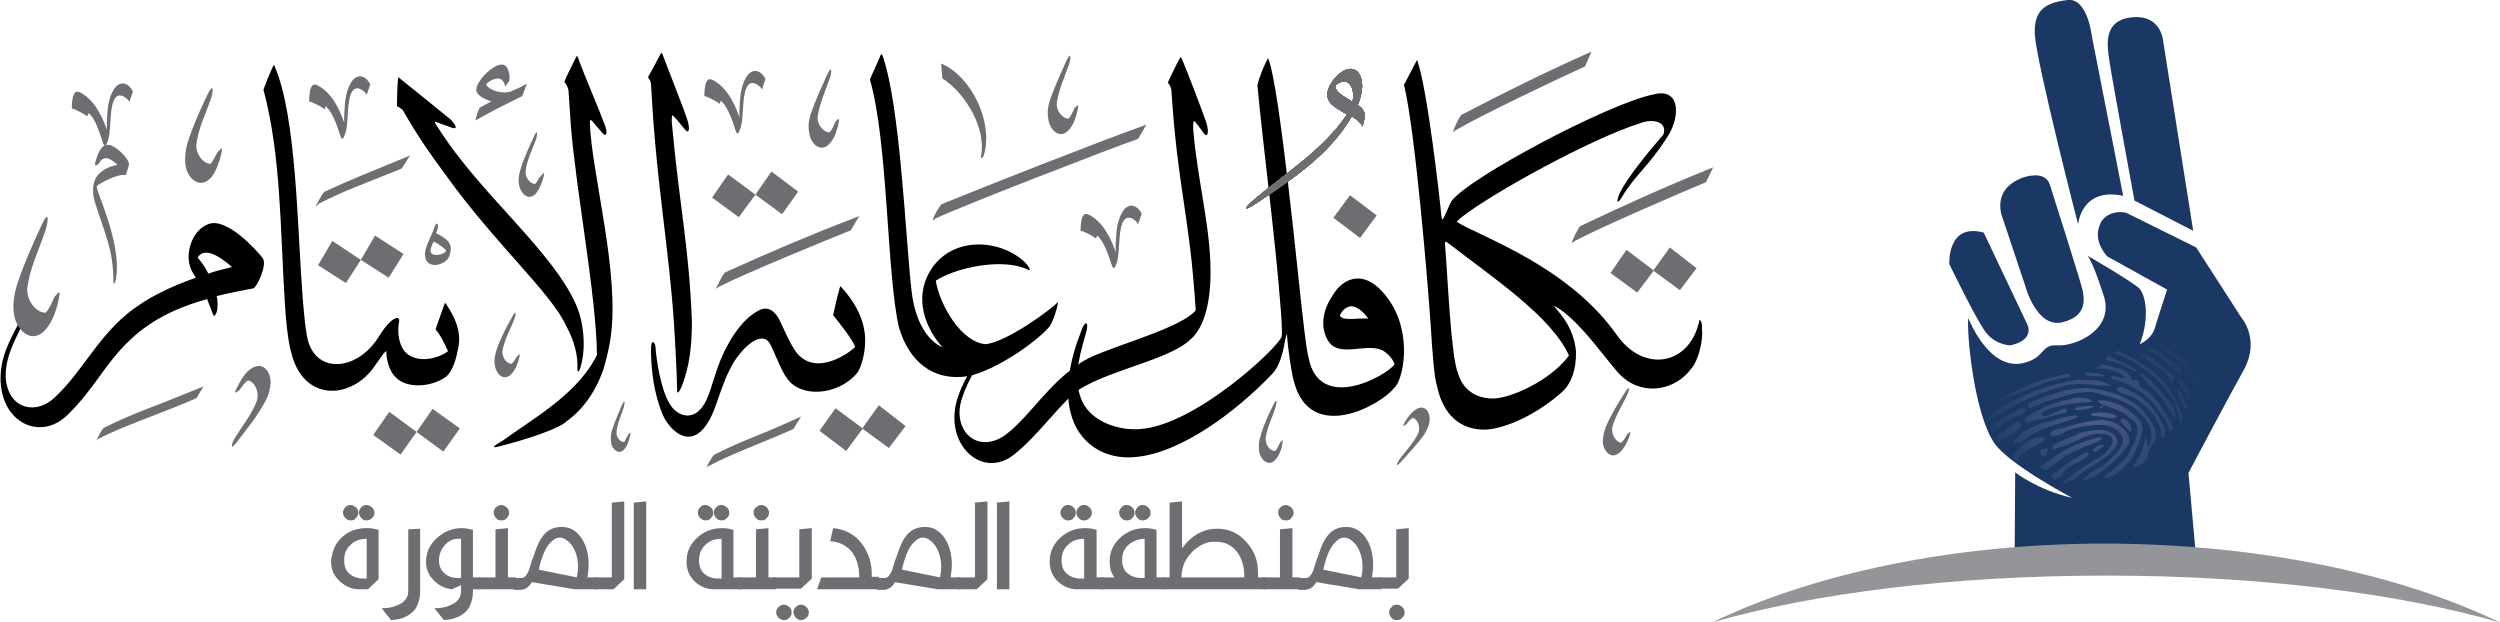 <?xml version="1.0" encoding="utf-8"?>
<!-- Generator: Adobe Illustrator 27.5.0, SVG Export Plug-In . SVG Version: 6.00 Build 0)  -->
<svg version="1.1" id="Layer_1" xmlns="http://www.w3.org/2000/svg" xmlns:xlink="http://www.w3.org/1999/xlink" x="0px" y="0px"
	 viewBox="0 0 421.3 104.9" style="enable-background:new 0 0 421.3 104.9;" xml:space="preserve">
<style type="text/css">
	.st0{fill:#6D6E71;}
	.st1{fill:#1B3764;}
	.st2{fill:#939598;}
	.st3{fill:url(#SVGID_1_);}
	.st4{fill:url(#SVGID_00000143606733823803293120000000963760275414589870_);}
	.st5{fill:url(#SVGID_00000083806591783700560490000017238211576548668074_);}
	.st6{fill:url(#SVGID_00000070831279986921933900000012781258893830569662_);}
	.st7{fill:url(#SVGID_00000007420470892800535900000007430563301750395011_);}
	.st8{fill:url(#SVGID_00000031187467191422697540000001089359764187686540_);}
	.st9{fill:url(#SVGID_00000118365830101098835190000009303374384842683044_);}
	.st10{fill:url(#SVGID_00000119825941663399718050000011558472516395151802_);}
	.st11{fill:url(#SVGID_00000051378633968365455510000012556549295884551815_);}
	.st12{fill:url(#SVGID_00000110455302407124266090000005542229512603213236_);}
	.st13{fill:url(#SVGID_00000121273460168409695100000003755466348405277113_);}
	.st14{fill:url(#SVGID_00000112607222216477237400000015491672644920732306_);}
	.st15{fill:url(#SVGID_00000116948275028076799830000004835233939789657747_);}
	.st16{fill:url(#SVGID_00000053512854335354057390000011705612426256953519_);}
	.st17{fill:url(#SVGID_00000114791126577218743580000003802187216155561634_);}
	.st18{fill:url(#SVGID_00000169541172009468674120000015401033044219467941_);}
	.st19{fill:url(#SVGID_00000148645239453468787450000012129836968499346309_);}
	.st20{fill:url(#SVGID_00000097485846254791815440000003901442263533268661_);}
	.st21{fill:url(#SVGID_00000026854760896889931070000006810923730559264165_);}
	.st22{fill:url(#SVGID_00000044150282863723551390000009630094241395536260_);}
	.st23{fill:url(#SVGID_00000115475276378866239090000001695483065653272220_);}
	.st24{fill:url(#SVGID_00000057142376548968047250000006522896593795643787_);}
	.st25{fill:url(#SVGID_00000160153473567136292120000015559910841915472042_);}
	.st26{fill:url(#SVGID_00000127731057071255127040000016047762165662271637_);}
	.st27{fill:url(#SVGID_00000038404050009804976010000013108028037575863484_);}
	.st28{fill:url(#SVGID_00000062894476400858013970000010706770000610909062_);}
	.st29{fill:url(#SVGID_00000089544997902049304000000011307588676655773626_);}
	.st30{fill:url(#SVGID_00000043453602376802882540000002269800501299492027_);}
	.st31{fill:url(#SVGID_00000080185754278690651890000006045579872244358578_);}
	.st32{fill:url(#SVGID_00000088127377121240187320000014353380687267521721_);}
	.st33{fill:url(#SVGID_00000144306648446579824000000008148623548134737794_);}
	.st34{fill:url(#SVGID_00000173850195651582895530000018122863771300592033_);}
	.st35{fill:url(#SVGID_00000165916913549674839480000017126089858182374802_);}
	.st36{fill:url(#SVGID_00000137818432477446634970000013577941022995596461_);}
	.st37{fill:url(#SVGID_00000142137086993093178760000008990153765283835056_);}
</style>
<g>
	<g>
		<g>
			<path class="st0" d="M63.8,97.6L62,99.3h-1.8c-1.3-0.1-2.3-0.7-3.1-1.5c-0.9-0.9-1.3-1.9-1.3-3.1c0-0.3,0-0.6,0.1-0.9
				c0.3-1.7,1.1-2.9,2.4-3.8c1-0.7,2.2-1,3.6-1c0.6,0,1.3,0.1,1.9,0.3V97.6z M60,85.5c0.2,0.2,0.4,0.5,0.4,0.9S60.2,87,60,87.3
				c-0.2,0.3-0.5,0.4-0.9,0.4c-0.3,0-0.6-0.1-0.9-0.4c-0.2-0.2-0.4-0.5-0.4-0.9s0.1-0.6,0.4-0.9c0.2-0.3,0.5-0.4,0.9-0.4
				C59.4,85.1,59.7,85.3,60,85.5z M61.8,90.8c-1.1,0-2,0.3-2.7,1c-0.8,0.7-1.1,1.5-1.1,2.7c0,0.9,0.3,1.7,0.9,2.2
				c0.6,0.5,1.4,0.8,2.3,0.8c0.2,0,0.4,0,0.6,0V90.8z M62.7,85.5c0.2,0.2,0.4,0.5,0.4,0.9s-0.1,0.6-0.4,0.9
				c-0.3,0.3-0.6,0.4-0.9,0.4c-0.4,0-0.7-0.1-0.9-0.4c-0.2-0.2-0.4-0.5-0.4-0.9s0.1-0.6,0.4-0.9c0.2-0.3,0.5-0.4,0.9-0.4
				C62.1,85.1,62.4,85.3,62.7,85.5z"/>
			<path class="st0" d="M70.8,89.1v10.6c0,1.1-0.3,2.1-0.8,2.9c-0.8,1.1-2.2,1.8-4.1,1.9l-1.6-2c0.9,0,1.7-0.1,2.4-0.4
				c1.4-0.5,2.1-1.3,2.1-2.5V89.2L70.8,89.1z"/>
			<path class="st0" d="M79.7,99.7c0,1.1-0.3,2.1-0.8,2.9c-0.8,1.1-2.2,1.8-4.1,1.9l-1.6-2c0.9,0,1.7-0.1,2.4-0.4
				c1.4-0.5,2.1-1.3,2.1-2.5v-1c-0.1,0-0.2,0.1-0.4,0.2c-0.2,0.1-0.4,0.2-0.5,0.2l-0.6,0.3c-1.3-0.1-2.3-0.7-3.1-1.5
				c-0.9-0.9-1.3-1.9-1.3-3.1c0-1.6,0.6-2.9,1.8-4c1.2-1.1,2.6-1.7,4.2-1.7c0.6,0,1.2,0.1,1.9,0.3l0,8H81v2h-1.3V99.7z M77.7,90.8
				c-1-0.1-1.9,0.2-2.6,0.9c-0.6,0.6-1,1.4-1.1,2.3c-0.1,0.9,0.1,1.7,0.6,2.3c0.6,0.7,1.4,1.1,2.5,1.1c0.2,0,0.4,0,0.6,0V90.8z"/>
			<path class="st0" d="M80.6,99.3v-2h2.9v-8.1l2.1-0.2v8.3h1.3v2H80.6z M85.4,85.5c0.2,0.2,0.4,0.5,0.4,0.9c0,0.3-0.1,0.6-0.4,0.9
				c-0.2,0.3-0.5,0.4-0.9,0.4c-0.4,0-0.7-0.1-0.9-0.4c-0.2-0.2-0.4-0.5-0.4-0.9c0-0.4,0.1-0.7,0.4-0.9c0.2-0.2,0.5-0.4,0.9-0.4
				C84.8,85.1,85.1,85.3,85.4,85.5z"/>
			<path class="st0" d="M100.6,97.3v2h-3.8l-7.2-1.2c-0.1,0.3-0.4,0.6-0.7,0.9c-0.4,0.2-0.7,0.4-1.1,0.4h-1.2v-2h1.3
				c0.5,0,0.8-0.4,1.2-1.2c0.1-0.3,0.2-0.7,0.4-1.3c0.2-0.7,0.4-1.1,0.5-1.4c0.5-1.6,1-2.6,1.5-3.2c0.8-1,1.8-1.5,3.2-1.5
				c1.4,0,2.5,0.7,3.3,1.9c0.8,1.2,1.2,2.7,1.2,4.5c0,0.7-0.1,1.4-0.2,2.1H100.6z M97.2,97.3c0.3-1.3,0.3-2.6-0.1-3.9
				c-0.4-1.2-1-2-1.8-2.5c-0.8-0.5-1.6-0.4-2.4,0.4c-0.9,0.8-1.6,2.4-2.1,4.7L97.2,97.3z"/>
			<path class="st0" d="M100.2,99.3v-2h2.9V84.7l2.1-0.2v13.1l-1.8,1.7H100.2z"/>
			<path class="st0" d="M106.8,84.7l2.1-0.2v14.8h-2.1V84.7z"/>
			<path class="st0" d="M123.6,97.3h1.3v2H120c-1.3-0.1-2.4-0.7-3.2-1.6c-0.8-0.9-1.1-1.9-1.1-3.1c0-1.6,0.6-2.9,1.8-4
				c1.2-1.1,2.6-1.6,4.2-1.6c0.7,0,1.3,0.1,1.9,0.3V97.3z M119.8,85.5c0.2,0.2,0.4,0.5,0.4,0.9s-0.1,0.6-0.4,0.9
				c-0.2,0.3-0.5,0.4-0.9,0.4c-0.3,0-0.6-0.1-0.9-0.4c-0.2-0.2-0.4-0.5-0.4-0.9s0.1-0.6,0.4-0.9c0.2-0.3,0.5-0.4,0.9-0.4
				C119.2,85.1,119.5,85.3,119.8,85.5z M121.6,90.8c-1.1,0-2,0.3-2.7,1c-0.8,0.7-1.1,1.6-1.1,2.7c0,0.9,0.3,1.7,0.9,2.2
				c0.6,0.5,1.4,0.8,2.3,0.8c0.2,0,0.4,0,0.6,0V90.8z M122.5,85.5c0.2,0.2,0.4,0.5,0.4,0.9s-0.1,0.6-0.4,0.9
				c-0.3,0.3-0.6,0.4-0.9,0.4s-0.7-0.1-0.9-0.4c-0.2-0.2-0.4-0.5-0.4-0.9s0.1-0.6,0.4-0.9c0.2-0.3,0.5-0.4,0.9-0.4
				S122.2,85.3,122.5,85.5z"/>
			<path class="st0" d="M124.5,99.3v-2h2.9v-8.1l2.1-0.2v8.3h1.3v2H124.5z M129.2,85.5c0.2,0.2,0.4,0.5,0.4,0.9
				c0,0.3-0.1,0.6-0.4,0.9c-0.2,0.3-0.5,0.4-0.9,0.4c-0.4,0-0.7-0.1-0.9-0.4c-0.2-0.2-0.4-0.5-0.4-0.9c0-0.4,0.1-0.7,0.4-0.9
				c0.2-0.2,0.5-0.4,0.9-0.4C128.7,85.1,129,85.3,129.2,85.5z"/>
			<path class="st0" d="M130.4,99.3v-2h4.3v-8.1l2.1-0.2v8.5l-1.8,1.7H130.4z M133.4,103.2c0,0.4-0.1,0.7-0.4,0.9
				c-0.2,0.3-0.5,0.4-0.9,0.4c-0.3,0-0.6-0.1-0.9-0.4c-0.2-0.2-0.4-0.5-0.4-0.9c0-0.3,0.1-0.6,0.4-0.9c0.3-0.3,0.6-0.4,0.9-0.4
				c0.3,0,0.6,0.1,0.9,0.4C133.3,102.5,133.4,102.8,133.4,103.2z M136.3,103.2c0,0.4-0.1,0.7-0.4,0.9c-0.3,0.3-0.6,0.4-0.9,0.4
				c-0.3,0-0.6-0.1-0.9-0.4c-0.2-0.3-0.4-0.6-0.4-0.9c0-0.3,0.1-0.6,0.4-0.9c0.3-0.3,0.6-0.4,0.9-0.4c0.3,0,0.6,0.1,0.9,0.4
				C136.2,102.6,136.3,102.9,136.3,103.2z"/>
			<path class="st0" d="M148.1,97.3v2h-10.4l0.7-2h6.4c0-2-0.5-3.5-1.5-4.6c-0.9-0.9-2-1.4-3.4-1.5l0.5-2.2c2.1,0.2,3.7,1.1,4.9,2.7
				c1.1,1.5,1.7,3.4,1.6,5.5H148.1z"/>
			<path class="st0" d="M161.8,97.3v2H158l-7.2-1.2c-0.1,0.3-0.4,0.6-0.7,0.9c-0.4,0.2-0.7,0.4-1.1,0.4h-1.2v-2h1.3
				c0.5,0,0.8-0.4,1.2-1.2c0.1-0.3,0.2-0.7,0.4-1.3c0.2-0.7,0.4-1.1,0.5-1.4c0.5-1.6,1-2.6,1.5-3.2c0.8-1,1.8-1.5,3.2-1.5
				c1.4,0,2.5,0.7,3.3,1.9c0.8,1.2,1.2,2.7,1.2,4.5c0,0.7-0.1,1.4-0.2,2.1H161.8z M158.4,97.3c0.3-1.3,0.3-2.6-0.1-3.9
				c-0.4-1.2-1-2-1.8-2.5c-0.8-0.5-1.6-0.4-2.4,0.4c-0.9,0.8-1.6,2.4-2.1,4.7L158.4,97.3z"/>
			<path class="st0" d="M161.4,99.3v-2h2.9V84.7l2.1-0.2v13.1l-1.8,1.7H161.4z"/>
			<path class="st0" d="M168,84.7l2.1-0.2v14.8H168V84.7z"/>
			<path class="st0" d="M184.7,97.3h1.3v2h-4.8c-1.3-0.1-2.4-0.7-3.2-1.6c-0.8-0.9-1.1-1.9-1.1-3.1c0-1.6,0.6-2.9,1.8-4
				c1.2-1.1,2.6-1.6,4.2-1.6c0.7,0,1.3,0.1,1.9,0.3V97.3z M180.9,85.5c0.2,0.2,0.4,0.5,0.4,0.9s-0.1,0.6-0.4,0.9
				c-0.2,0.3-0.5,0.4-0.9,0.4c-0.3,0-0.6-0.1-0.9-0.4c-0.2-0.2-0.4-0.5-0.4-0.9s0.1-0.6,0.4-0.9c0.2-0.3,0.5-0.4,0.9-0.4
				C180.4,85.1,180.7,85.3,180.9,85.5z M182.7,90.8c-1.1,0-2,0.3-2.7,1c-0.8,0.7-1.1,1.6-1.1,2.7c0,0.9,0.3,1.7,0.9,2.2
				c0.6,0.5,1.4,0.8,2.3,0.8c0.2,0,0.4,0,0.6,0V90.8z M183.6,85.5c0.2,0.2,0.4,0.5,0.4,0.9s-0.1,0.6-0.4,0.9
				c-0.3,0.3-0.6,0.4-0.9,0.4c-0.4,0-0.7-0.1-0.9-0.4c-0.2-0.2-0.4-0.5-0.4-0.9s0.1-0.6,0.4-0.9c0.2-0.3,0.5-0.4,0.9-0.4
				C183.1,85.1,183.4,85.3,183.6,85.5z"/>
			<path class="st0" d="M194.9,97.3h1.3v2h-10.6v-2h2.2c-0.6-0.8-0.8-1.7-0.8-2.7c0-1.6,0.6-2.9,1.8-4c1.2-1.1,2.6-1.6,4.2-1.6
				c0.6,0,1.3,0.1,1.9,0.3V97.3z M190.8,85.5c0.2,0.2,0.4,0.5,0.4,0.9s-0.1,0.6-0.4,0.9c-0.2,0.3-0.5,0.4-0.9,0.4
				c-0.4,0-0.7-0.1-0.9-0.4c-0.2-0.2-0.4-0.5-0.4-0.9s0.1-0.6,0.4-0.9c0.2-0.3,0.5-0.4,0.9-0.4C190.3,85.1,190.6,85.3,190.8,85.5z
				 M192.9,90.8c-1.1,0-2,0.4-2.7,1c-0.8,0.7-1.1,1.5-1.1,2.6c0,0.9,0.3,1.7,0.9,2.2c0.6,0.5,1.4,0.8,2.3,0.8c0.2,0,0.4,0,0.6,0
				V90.8z M193.5,85.5c0.2,0.2,0.4,0.5,0.4,0.9s-0.1,0.6-0.4,0.9c-0.3,0.3-0.6,0.4-0.9,0.4c-0.4,0-0.7-0.1-0.9-0.4
				c-0.2-0.2-0.4-0.5-0.4-0.9s0.1-0.6,0.4-0.9c0.2-0.3,0.5-0.4,0.9-0.4C193,85.1,193.3,85.3,193.5,85.5z"/>
			<path class="st0" d="M195.8,99.3v-2h1.3V84.7l2.1-0.2v7.9c1.6-2.2,3.6-3.3,5.9-3.3c1.9,0,3.6,0.7,4.9,2.2c1.3,1.4,2,3.1,2,5.1
				c0,0.4,0,0.7,0,0.9h1.3v2H195.8z M201,92.9c-1.2,1.2-1.9,2.6-1.9,4.4h10.6c0-2-0.5-3.5-1.5-4.6c-0.9-1-2-1.4-3.3-1.4
				C203.5,91.2,202.2,91.8,201,92.9z"/>
			<path class="st0" d="M212.8,99.3v-2h2.9v-8.1l2.1-0.2v8.3h1.3v2H212.8z M217.6,85.5c0.2,0.2,0.4,0.5,0.4,0.9
				c0,0.3-0.1,0.6-0.4,0.9c-0.2,0.3-0.5,0.4-0.9,0.4c-0.4,0-0.7-0.1-0.9-0.4c-0.2-0.2-0.4-0.5-0.4-0.9c0-0.4,0.1-0.7,0.4-0.9
				c0.2-0.2,0.5-0.4,0.9-0.4C217,85.1,217.3,85.3,217.6,85.5z"/>
			<path class="st0" d="M232.8,97.3v2h-3.8l-7.2-1.2c-0.1,0.3-0.4,0.6-0.7,0.9c-0.4,0.2-0.7,0.4-1.1,0.4h-1.2v-2h1.3
				c0.5,0,0.8-0.4,1.2-1.2c0.1-0.3,0.2-0.7,0.4-1.3c0.2-0.7,0.4-1.1,0.5-1.4c0.5-1.6,1-2.6,1.5-3.2c0.8-1,1.8-1.5,3.2-1.5
				c1.4,0,2.5,0.7,3.3,1.9c0.8,1.2,1.2,2.7,1.2,4.5c0,0.7-0.1,1.4-0.2,2.1H232.8z M229.4,97.3c0.3-1.3,0.3-2.6-0.1-3.9
				c-0.4-1.2-1-2-1.8-2.5c-0.8-0.5-1.6-0.4-2.4,0.4c-0.9,0.8-1.6,2.4-2.1,4.7L229.4,97.3z"/>
			<path class="st0" d="M232.4,99.3v-2h2.9v-8.1l2.1-0.2v8.5l-1.8,1.7H232.4z M236.7,103.2c0,0.4-0.1,0.7-0.4,0.9
				c-0.2,0.3-0.5,0.4-0.9,0.4c-0.4,0-0.7-0.1-0.9-0.4c-0.2-0.2-0.4-0.5-0.4-0.9c0-0.3,0.1-0.6,0.4-0.9c0.2-0.3,0.6-0.4,0.9-0.4
				c0.3,0,0.6,0.1,0.9,0.4C236.6,102.5,236.7,102.9,236.7,103.2z"/>
		</g>
		<g>
			<path d="M75,51c0,0-1.1,3-1.6,4.5c1,1.2,1.6,2.6,2.1,3.7c-2.7,1.9-6.8,1.9-7.9-1c-0.4-1-0.6-2.1-0.4-3.7c0.4-1.4-0.8-1-1.7,0
				c-0.7,0.7-1.2,1.5-1.9,2.6c-3.5,5.2-9.7,5.8-11.5,0.9c-0.6-1.4-0.9-5.6-1.1-7.9c-0.9-11.5-1-30.3-4.7-38.9
				c-0.1-0.3-0.2-0.3-0.3,0c-0.7,1.5-1.2,2.8-1.6,3.9c3,11.3,2.8,23.4,3.6,35.9c0.1,2,0.5,6.6,1.1,8.5c2.1,8.4,10.3,7.8,14.1,2.1
				c0.6-0.9,0.8-1.1,1.5-2.1c0.4-0.4,0.5-0.4,0.4,0c0.1,1.5,0.6,3.1,1.5,4c1.9,2.1,6.1,1.7,8.4,0.1c1.1-0.7,1.8-2.8,2.1-4.4
				C77.6,57.3,77.7,54.8,75,51"/>
			<path d="M39.1,45c-1.7,0.4-2.8,0.7-4,1.1c-0.4-0.9-1.2-2-1.8-2.7C34.8,41,38.6,44.6,39.1,45z M35.3,37.7
				c-2.8,0.9-3.9,4.5-3.4,6.7c0.2,1,0.5,1.4,1.1,2.4c-4.2,1.5-8.2,3.3-11.7,6.2c-5.3,4.5-7.4,9.6-12.1,14c-2.9,2.8-7.5,2.2-8.2-2.9
				c-0.3-3.2,1.1-6.1,2.9-9.6c0.7-1.5,0.1-1.5-0.6-0.3c-1.7,3.2-3.3,6.1-3.2,9.9c0.2,7.3,6.9,10.3,11.4,5.7c4.5-4.4,6-8.3,10.4-12.5
				c4.2-4,9.1-5.8,13-6.9c0.3,0.7,0.9,2.4,1,2.6c0.2,0.6,0.6-0.2,0.7-0.7c0.1-0.7,0.1-1.8-0.1-2.4c1.1-0.3,4.9-1.1,6.2-1.3
				c0.6-0.2,2.5-4.2,1.5-5.2C43,41.9,38.3,36.8,35.3,37.7z"/>
			<path d="M67.1,13c-0.2,1.8-0.2,4.9-0.2,4.9s0.7,0.3,1,0.7c2.6,4.5,4.4,7.1,7.3,11C83.2,40.8,93,49.5,95.4,54.9
				c1.4,2.5,2,5.1,1.9,7c0,0.9,0.1,0.9,0.4,0.4c0.2-0.7,1.2-3.4,0.3-8c-1.5-8.1-12.8-17.8-20.1-27.1c-1.7-2.1-3-4-4.3-6
				c-0.3-0.4-0.5-0.8,0-0.6c0.8,0.3,1.7,0.6,2.5,0.9c1,0.4,0.9-0.3-0.2-1.4C71.7,16.7,69.5,14.9,67.1,13z"/>
			<path d="M97.1,9.6c-0.6,1.2-1.8,3.6-2,4.2c0.5,0.6,0.6,1,0.7,1.4c0.1,1.9,0.3,4.1,0.4,6c0.9,11.1,4.3,28.7,4.4,38.6
				c-3.2,6.6-10.9,10.8-15.8,14.4c-1.4,0.8-2.4,1.5-0.6,1c2.5-0.6,9-2.5,10.9-3.9c0.4-0.4,4.2-2.5,6.5-8.8c0.3-0.9,1-3.4,1.3-5.6
				c1.6-10.9-3.2-27.6-3.5-36.2c0-0.7,0.3-0.4,0.3-0.4s1.4,1.6,1.9,2.2c0.5,0.6,0.9,0,0.3-1.5c-1.1-3-3.4-8.2-4.5-11.3
				C97.3,9.5,97.2,9.3,97.1,9.6z"/>
			<path d="M230.6,53.7c-1.2-0.2-4.4,0.5-4.8-0.5c0.2-0.6,0.8-1.4,1.8-1.6C228.5,51.6,229.5,52.2,230.6,53.7z M236.6,58.6
				c-0.1-2.9-0.9-6.4-3.6-9.4c-3.5-3.9-6.8-2.1-8.3,0.4c-2.4,3.4-1.9,6.5-0.7,8.1c1.9,2.5,6.2,0.1,8.9,1.3c0.8,0.4,1.9,1.5,2.1,2.4
				c-1.3,1.9-12.7,8.3-14.5-1.2c-0.5-2-1-7.5-1.2-8.9c-0.5-4.2-3.7-37.2-5.6-41.5c-0.7,1.2-1.5,3.2-1.8,4.6
				c1,10.6,3.1,26.5,3.9,37.4c0.1,0.8,0.3,4.2,0.2,4.9c-0.6,1.9-14.5,14.9-23.8,15.6c-3.5,0.3-8.1-1.1-9.8-4.6
				c-1.5-3.3-0.8-6.8,0.5-11.2c0.8-2.5-0.1-2.6-0.7-0.7c-1.9,4.8-2.8,9.7-1.8,13.7c1.3,5.3,5.9,8.1,11.1,7.5
				c7.4-0.7,16.6-7.4,22.8-13.9c1.4-1.4,1.9-3.7,2.3-5.9c0.2-0.8,0.2-1.1,0.3-0.6c0.1,1.9,0.7,6,1.1,7.5c2.7,10.9,14.8,4.1,16.9,1.3
				C236,64.5,236.7,61.3,236.6,58.6z"/>
			<path d="M204,45.8c0-7.6-2.2-15.4-2.9-23.8c0-0.3-0.1-1.3,0.1-1.6c0.2,0,1.2,1.4,1.7,2.1c0.6,0.8,0.9-0.2,0.4-1.8
				c-0.3-1-3.9-10.5-4.3-11.1c-0.4,0.4-2,3.9-2.2,4.3c0.5,0.7,0.5,0.8,0.6,1.3c1.1,16.9,3.1,21,4.1,37.1c-2.8,3.4-16.7,6.6-19.6,9
				c-5.2,3.4-8.2,8.6-12.1,11.7c-3.9,3.2-8.2,1-8.1-3.7c0.1-2.8,2.4-6.6,3.5-8.5c0.7-1.3,0.3-1.4-0.4-0.4c-1,1.6-3.6,5.5-3.9,8.9
				c-0.7,6.1,4.4,10.8,9.3,7.8c3.4-2.4,6.3-6.3,9.7-9.8c3.7-4.4,16.6-6.2,20.6-10C204.1,54.4,204,46.9,204,45.8z"/>
			<path d="M157.7,47.3c0.7,4.3,4.4,10.4,8.4,10.7c3.7-0.4,11.2-6,12.2-7.1c-0.1,1-0.7,2.9-1.4,4.1c-2.4,2.8-9.3,7.5-13.8,8.4
				c-5.9,0.9-9.9-2.5-11.6-8.2c-2.1-9-1.8-31-4.9-41.8c0.4-1,1.2-2.6,1.8-4.1c0.1-0.3,0.2-0.1,0.3,0c3,8.3,3.9,30.7,4.9,39.6
				c0.9,8.2,5.2,9.6,5.2,9.6c-2.9-3.3-4.7-8.1-2.2-12.6c3.5-6.1,11.5-5.7,15.8-2c0.4,0.4,0.8,0.8,0.9,1c0.2,0.3,0.4,0.7,0,0.6
				c-0.4-0.3-1.6-0.6-2-0.7C167,43.9,160.8,45.3,157.7,47.3"/>
			<path d="M145.8,57.4c0-2.6-1-5.8-4.2-9.2c-0.7,2.4-0.9,3.7-1.2,4.9c1.1,1.4,3.5,4.4,3.7,5.4c-1.4,1.3-6,4.3-9.1,1.7
				c-1.4-1-2.8-4.6-3.7-6.4c-0.9-1.6-2-2.2-3.4-1.5c-2.9,1.5-4.7,4.8-5.3,5.9c-1.9,3.4-2.5,6.9-3.5,9.1c-1.8,4-5,3.1-6.4,0.5
				c-1.4-2.5-2.1-7.4-2.2-8.9c0-1.4-0.9-2.1-0.8,0.5c0.1,5,1.1,8.3,1.9,10.3c1,2.5,4.5,6.3,7.5,1.8c1.8-2.6,2.2-6.6,4.7-10.7
				c2.5-3.7,4.9-4.5,5.8-3.1c0.6,0.7,1.9,4.6,3,6c2.2,3.4,8.6,3,11.8-0.8C144.9,62.4,145.8,60,145.8,57.4z"/>
			<path d="M115.8,20.1c0.6,1.9,0.2,2.4-0.3,1.8c-0.7-0.8-1.5-1.9-2.2-2.5c-0.1,0.2-0.1,0.7-0.1,1.1c1.4,15.2,2.9,20.8,3.4,33.7
				c0,4.1-0.4,7.5-1.7,10.9c-0.5,1.1-0.8,1.4-0.8,0.6c0-2.6-0.4-9.3-0.5-10.9c-0.9-13.4-2.9-23.2-3.8-39.1c0-0.5-0.1-1.3-0.1-1.7
				c-0.2-0.6-0.2-0.5-0.5-1c0.2-0.3,1.4-2.5,2-3.7c0.2-0.4,0.4-0.5,0.5,0C112.9,12.5,115.3,18.5,115.8,20.1z"/>
			<path d="M264.4,59.9c-2.4,3.4-8.1,6.6-12,7.2c-0.7,0.1-5.3,0.5-6.7-4.2c-1.2-2.9-1.7-15.9-2.2-21.9c0-0.4,0.2-0.3,0.6,0
				C251.7,46.9,261.4,53.3,264.4,59.9z M286.4,53.9c-1.5,7.6-9.3,9.1-13.9,2.6c-8.2-11.7-23-16.6-27-19.1c0-0.1,0.5-0.5,0.8-0.8
				c5.4-4.2,21.8-13.2,30-15.8c2.2-0.9,4.8-0.3,4,1.9c-2,2.3-6.2,7.3-7.4,10c-0.5,1.2-0.5,2,0.5,0.4c2-3.4,4.5-5.2,7.3-9.6
				c2.5-3.4,2.7-8.8-2-7.6c-7.6,1.5-31.3,14.1-34.1,18c-0.4,0.7-1.1,2.5-1.3,2.8c-0.2,0.4-0.3,0.4-0.4-0.3
				c-0.2-2.4-2.4-21.9-4.1-26.3l-2.2,4.2c1.9,7.6,4.1,34.4,4.5,40.5c0.3,4.8,0.6,8.9,1.1,10.4c1,4.6,3.8,7.3,8.2,7.2
				c3.5-0.2,8.8-2.7,12.9-6.4c1.4-1.3,2.3-3.4,2.3-6.7c-0.4-4.3-2.8-6.5-3.6-7.6c-0.2-0.2-0.4-0.3,0-0.1c4.3,2.2,9.7,10.6,11.4,11.9
				c3.8,3.4,9.2,2.1,11.7-1.5c1-1.1,2-4.6,1.7-6.6C286.9,54.7,286.7,54,286.4,53.9z"/>
			<g>
				<path class="st0" d="M86.2,61.3c-1,0-1.7-1.4-1.5-2.3c0.3-1.7,1.3-3.5,1.9-5c0.4-0.9,0.5-2.3-0.5-0.2c-0.7,1.2-1.7,3.1-2.4,5.1
					c-0.3,0.9-0.5,1.9-0.3,2.7c0.2,1.4,1.5,2.8,2.8,1.4c0.7-0.7,1.1-1.9,1.3-2.7c0.2-0.8,0.2-0.7-0.4-0.2
					C86.9,60.4,86.6,61,86.2,61.3"/>
				<path class="st0" d="M41.8,64.1c1.3,0.3,1.9,2.2,1.5,3.4c-0.8,2.2-2.4,4.2-3.6,6.1c-0.7,1.1-1.2,2.9,0.6,0.4
					c1.1-1.5,2.9-3.6,4.2-6c0.7-1.1,1-2.3,1.1-3.4c0.1-1.9-1.3-3.9-3.4-2.4c-1.1,0.8-1.8,2.2-2.3,3.2c-0.5,1-0.4,0.9,0.4,0.4
					C40.7,65.2,41.2,64.5,41.8,64.1"/>
				<path class="st0" d="M90.2,31c-1,0-1.8-1.3-1.6-2.3c0.2-1.7,1.1-3.5,1.7-5.1c0.3-0.9,0.4-2.3-0.5-0.2c-0.6,1.3-1.5,3.2-2.1,5.2
					c-0.3,1-0.4,1.9-0.2,2.7c0.3,1.4,1.7,2.7,2.9,1.2c0.6-0.8,1-1.9,1.2-2.7c0.2-0.8,0.1-0.8-0.4-0.2C90.8,30,90.6,30.5,90.2,31"/>
				<path class="st0" d="M16.2,26.9c0.4-1.4,1.1-2.9,2.5-2.4c0.9,0.3,2.6,1.8,3,2.9c0.1,0.5-0.2,1.2-0.5,2.1
					c-1.4-0.3-4.8,1.6-4.9,1.9c-0.1,0.9,4.1,9.3,3.3,15.2c-0.1,1-0.5,1.8-0.5,0.6c0-5.1-1.5-8-3.1-13.1c-0.5-1.6-0.5-3.7,0.7-4.8
					c0.7-0.7,1.5-1.2,3.1-1.5c-1.3-1.3-2.4-1.6-3.1-0.3C16.1,28.2,15.8,27.9,16.2,26.9"/>
				<path class="st0" d="M14.7,19.6c-0.5-0.4-2.2-1.3-2.6-1.3c0-0.2,0-1.6,0.3-2.3c0.3-0.7,0.7-0.7,1.5-0.2c1.8,1.1,3,3.1,3.9,5.5
					c0.3,0.9,0.2,0.6,0.2-0.4c0.1-1.9,0.1-4,1.1-5.7c0.9-1.6,2.4-1.5,3.3,0.2l-0.6,1.8c-0.2-0.5-0.9-1-1.4-1.1
					c-1.7-0.3-1.7,3.4-1.8,4.4c-0.1,1.4-0.1,2.7-0.7,3.9c-0.1,0.3-0.4,0.2-0.5-0.2C16.6,21.8,16,20,15,19.1
					C14.8,19.2,14.9,19.2,14.7,19.6"/>
				<path class="st0" d="M54.7,18.4c-0.5-0.4-2.2-1.3-2.6-1.3c0-0.2,0-1.6,0.3-2.3c0.3-0.7,0.7-0.7,1.5-0.2c1.8,1.1,3,3.1,3.9,5.5
					c0.3,0.9,0.2,0.6,0.2-0.4c0.1-1.9,0.1-4,1.1-5.7c0.9-1.6,2.4-1.5,3.3,0.2L61.8,16c-0.2-0.5-0.9-1-1.4-1.1
					c-1.7-0.3-1.7,3.4-1.8,4.4c-0.1,1.4-0.1,2.7-0.7,3.9c-0.1,0.3-0.4,0.2-0.5-0.2c-0.8-2.5-1.5-4.2-2.5-5.1
					C54.8,18,54.9,18,54.7,18.4"/>
				<path class="st0" d="M121.3,17.5c-0.5-0.4-2.2-1.3-2.6-1.3c0-0.2,0-1.6,0.3-2.3c0.3-0.7,0.7-0.7,1.5-0.2c1.8,1.1,3,3.1,3.9,5.5
					c0.3,0.9,0.2,0.6,0.2-0.4c0.1-1.9,0.1-4,1.1-5.7c0.9-1.6,2.4-1.5,3.3,0.2l-0.6,1.8c-0.2-0.5-0.9-1-1.4-1.1
					c-1.7-0.3-1.7,3.4-1.8,4.4c-0.1,1.4-0.1,2.7-0.7,3.9c-0.1,0.3-0.4,0.2-0.5-0.2c-0.8-2.5-1.5-4.2-2.5-5.1
					C121.4,17.1,121.4,17.1,121.3,17.5"/>
				<path class="st0" d="M85.8,13.7l-0.7,0.9c0-0.4-0.2-0.8-0.5-1.1c-0.6-0.6-1.9-0.1-2.7,0.7c0.5,1.1,3,1.7,4.2,1.2
					c1.5-0.6,1.9-0.9,2.7-1.3L88,16.2c-3,1.5-4.7,2.3-7.9,4.1c0,0,0.2-1,0.7-2.1c0.6-0.4,2-1.1,2-1.1c-0.8-0.3-2.2-0.8-2.5-1.7
					c-0.5-1.5,3.7-5.7,5-4.2C85.8,11.8,86,13,85.8,13.7"/>
				<path class="st0" d="M69.1,26.2c-8.9,3.7-8.9,3.6-14.4,6.1c-0.4,0.3-1.2,1.9-1.4,2.3c-0.1,0.1,0,0.2,0.1,0.1
					c0.1-0.1,0.2-0.3,0.4-0.4c3.5-1.9,9-3.9,13.9-5.9L69.1,26.2z"/>
				<path class="st0" d="M7.7,52.7c-1.8,0-3.3-2.3-3.1-4.2c0.4-3.2,2-6.5,3-9.5c0.6-1.7,0.8-4.3-0.9-0.4C5.6,41,4,44.5,2.8,48.2
					c-0.5,1.8-0.7,3.5-0.4,5c0.5,2.6,3.1,5,5.4,2.2c1.2-1.4,1.8-3.5,2.1-5c0.3-1.5,0.2-1.4-0.7-0.4C8.8,50.9,8.4,51.9,7.7,52.7"/>
				<path class="st0" d="M214.9,76c-1,0-1.7-1.2-1.6-2.2c0.2-1.7,1.1-3.4,1.6-5c0.3-0.9,0.4-2.2-0.5-0.2c-0.6,1.2-1.5,3.1-2,5
					c-0.3,0.9-0.3,1.8-0.2,2.6c0.3,1.3,1.6,2.6,2.8,1.2c0.6-0.7,1-1.8,1.1-2.6c0.2-0.8,0.1-0.7-0.4-0.2
					C215.5,75,215.3,75.6,214.9,76"/>
				<path class="st0" d="M238.1,70.4c0.9,0.3,1.3,1.7,0.9,2.6c-0.7,1.5-2,2.9-3,4.2c-0.6,0.8-1.1,2,0.4,0.3c0.9-1,2.3-2.5,3.5-4.1
					c0.5-0.8,0.9-1.6,1-2.4c0.2-1.4-0.7-3-2.3-2c-0.8,0.5-1.5,1.5-1.9,2.2c-0.4,0.7-0.3,0.7,0.3,0.3
					C237.3,71.1,237.6,70.7,238.1,70.4"/>
				<path class="st0" d="M180.1,20c-1.2,0-2.2-1.6-2-2.7c0.3-2.1,1.3-4.3,2-6.3c0.4-1.1,0.5-2.8-0.6-0.3c-0.7,1.6-1.8,3.9-2.6,6.3
					c-0.4,1.2-0.4,2.3-0.2,3.3c0.3,1.7,2,3.3,3.5,1.5c0.8-0.9,1.2-2.3,1.4-3.3c0.2-1,0.1-0.9-0.5-0.3
					C180.8,18.8,180.5,19.5,180.1,20"/>
				<path class="st0" d="M139.8,22.3c-1.2,0-2.2-1.6-2-2.7c0.3-2.1,1.3-4.3,2-6.3c0.4-1.1,0.5-2.8-0.6-0.3c-0.7,1.6-1.8,3.9-2.6,6.3
					c-0.4,1.2-0.4,2.3-0.2,3.3c0.3,1.7,2,3.3,3.5,1.5c0.8-0.9,1.2-2.3,1.4-3.3c0.2-1,0.1-0.9-0.5-0.3
					C140.5,21.1,140.3,21.8,139.8,22.3"/>
				<path class="st0" d="M35.5,27.6c-1.4,0-2.6-1.9-2.4-3.3c0.3-2.6,1.6-5.2,2.4-7.5c0.5-1.4,0.6-3.4-0.8-0.3
					c-0.9,1.9-2.2,4.7-3.1,7.6c-0.4,1.4-0.5,2.8-0.3,4c0.4,2,2.4,3.9,4.3,1.8c0.9-1.1,1.4-2.8,1.7-4c0.2-1.2,0.2-1.1-0.6-0.3
					C36.3,26.2,36,27,35.5,27.6"/>
				<path class="st0" d="M273.2,74.6c-1-0.1-1.7-1.6-1.5-2.6c0.5-1.8,1.6-3.6,2.4-5.2c0.5-1,0.8-2.4-0.5-0.3c-0.8,1.3-2,3.2-2.9,5.2
					c-0.4,1-0.6,2-0.6,2.8c0.1,1.5,1.4,3.1,2.9,1.7c0.8-0.7,1.3-1.9,1.6-2.7c0.3-0.9,0.2-0.8-0.4-0.3
					C273.9,73.7,273.7,74.2,273.2,74.6"/>
				<path class="st0" d="M105.2,74.5c-0.8,0-1.4-1-1.3-1.7c0.1-1.4,0.8-2.8,1.2-4.1c0.2-0.7,0.3-1.8-0.4-0.2c-0.4,1-1.1,2.5-1.6,4.1
					c-0.2,0.8-0.2,1.5-0.1,2.1c0.2,1.1,1.4,2.1,2.3,0.9c0.5-0.6,0.7-1.5,0.9-2.2c0.1-0.7,0.1-0.6-0.3-0.2
					C105.6,73.7,105.4,74.1,105.2,74.5"/>
				<path class="st0" d="M193.2,21c-8.4,3-26.9,10.3-34.5,13.4c-0.6,0.6-1.3,2-1.5,2.6c-0.1,0.1,0,0.1,0.1,0.1
					c0.1-0.1,0.2-0.2,0.4-0.3c4.4-2.1,30-12,34.1-13.4L193.2,21z"/>
				<path class="st0" d="M288.7,28.2c-8.2,3.3-15,6.4-22.4,9.9c-0.5,0.6-1.2,2.1-1.4,2.7c-0.1,0.1,0,0.1,0.1,0.1
					c0.1-0.1,0.2-0.2,0.4-0.3c4.3-2.3,18-8.2,22.1-9.9L288.7,28.2z"/>
				<path class="st0" d="M268.2,8.7c-8.1,3.6-14.7,6.9-22,10.7c-0.5,0.7-1.1,2.1-1.3,2.7c-0.1,0.1,0,0.1,0.1,0.1
					c0.1-0.1,0.2-0.2,0.4-0.3c4.2-2.5,17.7-8.9,21.7-10.7L268.2,8.7z"/>
				<path class="st0" d="M144.8,36.4c-8.3,3.2-15.1,6.1-22.6,9.5c-0.6,0.6-1.2,2.1-1.5,2.6c-0.1,0.1,0,0.1,0.1,0.1
					c0.1-0.1,0.2-0.2,0.4-0.3c4.3-2.2,18.2-7.9,22.2-9.5L144.8,36.4z"/>
				<path class="st0" d="M184.7,40.2c-0.5-0.4-2.1-1.3-2.6-1.3c0-0.2,0-1.6,0.3-2.3c0.3-0.7,0.7-0.7,1.5-0.2c1.8,1.1,3,3.1,3.9,5.5
					c0.3,0.9,0.2,0.6,0.2-0.4c0.1-1.9,0.1-4,1.1-5.7c0.9-1.6,2.4-1.5,3.3,0.2l-0.6,1.8c-0.2-0.5-0.9-1-1.4-1.1
					c-1.7-0.3-1.7,3.4-1.8,4.4c-0.1,1.4-0.1,2.7-0.7,3.9c-0.1,0.2-0.4,0.2-0.5-0.2c-0.8-2.5-1.5-4.2-2.5-5.1
					C184.8,39.8,184.9,39.8,184.7,40.2"/>
				<polygon class="st0" points="227.5,32.9 224.7,36.7 229.2,40.1 232,36.3 				"/>
				<polygon class="st0" points="281.4,41.7 278.6,45.6 283.1,48.9 285.9,45.2 				"/>
				<polygon class="st0" points="148.1,68.3 145.3,72.2 149.8,75.5 152.6,71.8 				"/>
				<polygon class="st0" points="122.7,29.4 120,33.3 124.5,36.6 127.3,32.8 				"/>
				<polygon class="st0" points="72.9,68.9 70.2,72.8 74.7,76.1 77.5,72.2 				"/>
				<polygon class="st0" points="274.1,42.1 271.4,46 275.9,49.3 278.7,45.6 				"/>
				<polygon class="st0" points="140.8,68.8 138.1,72.6 142.6,76 145.4,72.2 				"/>
				<polygon class="st0" points="63.2,39.7 60.8,43.8 65.5,46.8 68,42.8 				"/>
				<polygon class="st0" points="56,40.6 53.6,44.7 58.3,47.7 60.8,43.8 				"/>
				<polygon class="st0" points="130,28.9 127.3,32.8 131.8,36.1 134.5,32.3 				"/>
				<polygon class="st0" points="65.6,69.4 62.9,73.3 67.5,76.6 70.2,72.8 				"/>
				<path class="st0" d="M227.9,17.2L227.9,17.2c0.5-1.8-0.3-4.3-2.3-3.2c-0.5,0.3-0.8,0.5-0.4,1.1C225.7,16,227.5,16.8,227.9,17.2
					 M227,19.3c-1.2-0.8-3.1-1.5-3.3-3.1c-0.2-1.6,1.6-3.8,3-4.4c2.4-1,3.8,2,2.1,5.9c0.5,0.3,0.8,0.6,1,1c0.4,0.8,0.1,1.5-0.2,2.6
					c-0.3-0.6-0.8-1.1-1.8-1.7c-3.7,6.5-10.5,10.9-15.7,14.4c-2.7,1.8-2.7,1.3-0.6-0.5C217,28.9,223,25.2,227,19.3z"/>
				<path class="st0" d="M227.9,17.2L227.9,17.2c0.5-1.8-0.3-4.3-2.3-3.2c-0.5,0.3-0.8,0.5-0.4,1.1C225.7,16,227.5,16.8,227.9,17.2
					 M227,19.3c-1.2-0.8-3.1-1.5-3.3-3.1c-0.2-1.6,1.6-3.8,3-4.4c2.4-1,3.8,2,2.1,5.9c0.5,0.3,0.8,0.6,1,1c0.4,0.8,0.1,1.5-0.2,2.6
					c-0.3-0.6-0.8-1.1-1.8-1.7c-3.7,6.5-10.5,10.9-15.7,14.4c-2.7,1.8-2.7,1.3-0.6-0.5C217,28.9,223,25.2,227,19.3z"/>
				<path class="st0" d="M227.9,17.2L227.9,17.2c0.5-1.8-0.3-4.3-2.3-3.2c-0.5,0.3-0.8,0.5-0.4,1.1C225.7,16,227.5,16.8,227.9,17.2
					 M227,19.3c-1.2-0.8-3.1-1.5-3.3-3.1c-0.2-1.6,1.6-3.8,3-4.4c2.4-1,3.8,2,2.1,5.9c0.5,0.3,0.8,0.6,1,1c0.4,0.8,0.1,1.5-0.2,2.6
					c-0.3-0.6-0.8-1.1-1.8-1.7c-3.7,6.5-10.5,10.9-15.7,14.4c-2.7,1.8-2.7,1.3-0.6-0.5C217,28.9,223,25.2,227,19.3z"/>
				<path class="st0" d="M227.9,17.2L227.9,17.2c0.5-1.8-0.3-4.3-2.3-3.2c-0.5,0.3-0.8,0.5-0.4,1.1C225.7,16,227.5,16.8,227.9,17.2
					 M227,19.3c-1.2-0.8-3.1-1.5-3.3-3.1c-0.2-1.6,1.6-3.8,3-4.4c2.4-1,3.8,2,2.1,5.9c0.5,0.3,0.8,0.6,1,1c0.4,0.8,0.1,1.5-0.2,2.6
					c-0.3-0.6-0.8-1.1-1.8-1.7c-3.7,6.5-10.5,10.9-15.7,14.4c-2.7,1.8-2.7,1.3-0.6-0.5C217,28.9,223,25.2,227,19.3z"/>
				<path class="st0" d="M227.9,17.2L227.9,17.2c0.5-1.8-0.3-4.3-2.3-3.2c-0.5,0.3-0.8,0.5-0.4,1.1C225.7,16,227.5,16.8,227.9,17.2
					 M227,19.3c-1.2-0.8-3.1-1.5-3.3-3.1c-0.2-1.6,1.6-3.8,3-4.4c2.4-1,3.8,2,2.1,5.9c0.5,0.3,0.8,0.6,1,1c0.4,0.8,0.1,1.5-0.2,2.6
					c-0.3-0.6-0.8-1.1-1.8-1.7c-3.7,6.5-10.5,10.9-15.7,14.4c-2.7,1.8-2.7,1.3-0.6-0.5C217,28.9,223,25.2,227,19.3z"/>
				<path class="st0" d="M227.9,17.2L227.9,17.2c0.5-1.8-0.3-4.3-2.3-3.2c-0.5,0.3-0.8,0.5-0.4,1.1C225.7,16,227.5,16.8,227.9,17.2
					 M227,19.3c-1.2-0.8-3.1-1.5-3.3-3.1c-0.2-1.6,1.6-3.8,3-4.4c2.4-1,3.8,2,2.1,5.9c0.5,0.3,0.8,0.6,1,1c0.4,0.8,0.1,1.5-0.2,2.6
					c-0.3-0.6-0.8-1.1-1.8-1.7c-3.7,6.5-10.5,10.9-15.7,14.4c-2.7,1.8-2.7,1.3-0.6-0.5C217,28.9,223,25.2,227,19.3z"/>
				<path class="st0" d="M227.9,17.2L227.9,17.2c0.5-1.8-0.3-4.3-2.3-3.2c-0.5,0.3-0.8,0.5-0.4,1.1C225.7,16,227.5,16.8,227.9,17.2
					 M227,19.3c-1.2-0.8-3.1-1.5-3.3-3.1c-0.2-1.6,1.6-3.8,3-4.4c2.4-1,3.8,2,2.1,5.9c0.5,0.3,0.8,0.6,1,1c0.4,0.8,0.1,1.5-0.2,2.6
					c-0.3-0.6-0.8-1.1-1.8-1.7c-3.7,6.5-10.5,10.9-15.7,14.4c-2.7,1.8-2.7,1.3-0.6-0.5C217,28.9,223,25.2,227,19.3z"/>
				<path class="st0" d="M34.3,65.1c-9.1,3.8-11.4,4.3-16.8,7c-0.4,0.3-1,1.6-1.2,2c-0.1,0.1,0,0.2,0,0.1c0.1-0.1,0.1-0.2,0.4-0.3
					c3.5-1.9,11.7-4.7,16.4-6.8L34.3,65.1z"/>
				<path class="st0" d="M135,70.2c-9.3,4.2-8.5,3.4-14.6,6.4c-0.4,0.3-1.1,1.6-1.3,2.1c-0.1,0.1,0,0.2,0,0.1
					c0.1-0.1,0.1-0.2,0.4-0.3c3.5-1.9,9.5-4.1,14.2-6.2L135,70.2z"/>
				<path class="st0" d="M227.9,17.2L227.9,17.2c0.5-1.8-0.3-4.3-2.3-3.2c-0.5,0.3-0.8,0.5-0.4,1.1C225.7,16,227.5,16.8,227.9,17.2
					 M227,19.3c-1.2-0.8-3.1-1.5-3.3-3.1c-0.2-1.6,1.6-3.8,3-4.4c2.4-1,3.8,2,2.1,5.9c0.5,0.3,0.8,0.6,1,1c0.4,0.8,0.1,1.5-0.2,2.6
					c-0.3-0.6-0.8-1.1-1.8-1.7c-3.7,6.5-10.5,10.9-15.7,14.4c-2.7,1.8-2.7,1.3-0.6-0.5C217,28.9,223,25.2,227,19.3z"/>
				<path class="st0" d="M158.6,10.7l0.2,2.5c3.9,2.5,7.5,8.5,6.5,13.2c0,0.3,0.3,0.5,0.6-0.6C167.3,20.3,163.6,12.8,158.6,10.7"/>
				<path class="st0" d="M73.1,40.7c-0.3,0.5-0.8,1.6-0.4,2c0.5,0.5,2,0.2,2.4-0.3c0.1-0.1,0.1-0.1,0-0.3
					C74.7,41.7,73.6,40.9,73.1,40.7 M73.3,38.1c0.2-0.7,0.6-0.4,0.5,0.1c0,0.3-0.2,0.9-0.3,1.1c1.9,1,3,1.7,2.2,3.9
					c-0.5,1.3-3.1,2.2-3.9,0.6C71.1,42.2,72.6,40.2,73.3,38.1z"/>
			</g>
		</g>
	</g>
	<g>
		<g>
			<g>
				<g>
					<g>
						<g>
							<path class="st1" d="M369.6,38.9l-5.1-32.2c0,0-0.4-4.2-5.1-3.8c-4.7,0.4-4.3,4.2-4.1,6.2c0.2,2,4.4,24.7,4.4,24.7
								L369.6,38.9z"/>
							<path class="st1" d="M357.8,33l-5.3-27c0,0-0.7-6.4-4.1-6c-2.9,0.4-5.7,1.1-5.5,5.7c0.2,4.6,7.3,32.1,7.3,32.1
								S350.7,31.5,357.8,33z"/>
							<path class="st1" d="M345.4,31c0,0,5.5,17.2,5.6,18.1c0.1,0.9,1,4.1-3.4,5.2c-4.4,1.1-6.3-6.1-6.3-6.1l-3.8-11.4
								c0,0-2.2-4.9,3.5-6.9C341,29.9,344.5,28.6,345.4,31z"/>
							<path class="st1" d="M334.3,39.2l7.4,15.6c0,0,1.2,2.5-2.9,3.4c0,0-2.6,0-4.3-2.4c-1.7-2.4-6-11.3-6-11.3
								S328.1,37.5,334.3,39.2z"/>
							<path class="st1" d="M358.4,35.9l11.7,5.8l7.6,11.8c0,0,3.2,3.6,0.5,8.7c-2.8,5-9.4,17.5-9.4,17.5l1.4,15.5l-30.7-0.3
								l0.1-15.3c0,0,3.8,3,9.6,4.3c0,0-10.6-5.6-13.1-9.2c-3.5-5.1-4.7-18.8-4.4-21.1c0,0,3.4,8.9,9.2,7.6c3.9-0.9,2.9-3.2,5.8-3
								c2.9,0.2,9.5-2.5,7.9-8.1c0,0-1.8-5.8-2.8-7c0,0,7.6,4.4,8.7,5.5c1.1,1.1,1.8,5,0.1,9.4c0,0,1.9-0.8,2.5-2.6
								c0.3-1.1,2.1-6.6,2.1-6.6l-10.1-5.6c0,0-2.2-2.3-1.4-4.8C354.3,35.7,357.3,35.5,358.4,35.9z"/>
						</g>
					</g>
				</g>
			</g>
			<g>
				<g>
					<g>
						<g>
							<path class="st2" d="M421.3,104.9c-17-4.9-40.5-7.9-66.4-7.9c-26,0-49.4,3-66.4,7.9c17-8.2,40.5-13.3,66.4-13.3
								C380.8,91.7,404.3,96.7,421.3,104.9z"/>
						</g>
					</g>
				</g>
			</g>
			<g>
				
					<radialGradient id="SVGID_1_" cx="342.611" cy="70.394" r="18.536" gradientTransform="matrix(1.077 0 0 1 -16.271 0)" gradientUnits="userSpaceOnUse">
					<stop  offset="0" style="stop-color:#4D5B87"/>
					<stop  offset="1" style="stop-color:#1B3764"/>
				</radialGradient>
				<path class="st3" d="M348.7,63C348.7,63,348.7,63,348.7,63c-2,0.3-4,0.8-5.9,1.5c-0.2,0.1-0.4,0.1-0.5,0.2
					c-0.2,0.1-0.3,0.1-0.5,0.2c-1.9,0.8-3.7,1.7-5.2,3c0.5-0.3,1-0.6,1.4-0.8c0.2-0.1,0.3-0.1,0.5-0.2c0.5-0.2,0.9-0.3,1.4-0.5
					c1.3-0.5,2.5-1,3.7-1.5c0.9-0.4,1.8-0.7,2.7-0.9c0.7-0.2,1.5-0.3,2.3-0.4c0.2,0,0.3-0.1,0.3-0.2C349,63.2,348.9,63.1,348.7,63z"
					/>
				
					<radialGradient id="SVGID_00000091725949299066035450000017163081958670348456_" cx="342.611" cy="70.394" r="18.536" gradientTransform="matrix(1.077 0 0 1 -16.271 0)" gradientUnits="userSpaceOnUse">
					<stop  offset="0" style="stop-color:#4D5B87"/>
					<stop  offset="1" style="stop-color:#1B3764"/>
				</radialGradient>
				<path style="fill:url(#SVGID_00000091725949299066035450000017163081958670348456_);" d="M366.4,72.2
					C366.4,72.2,366.4,72.1,366.4,72.2c-0.6-1.1-1.2-2.2-1.9-3.3c-0.7-1.1-1.6-2.1-2.6-3c-0.1-0.1-0.2-0.1-0.3-0.2
					c-0.5-0.1-0.8-0.4-1-0.8c-0.1-0.2-0.1-0.4-0.2-0.6c-0.1-0.3-0.3-0.3-0.7-0.3c-0.1,0-0.3,0.1-0.4,0.1c0-0.1,0-0.1,0-0.1
					c-0.1-0.5-0.4-0.9-0.8-1.2c-0.3-0.3-0.7-0.5-1.1-0.6c-1-0.4-2-0.6-3.1-0.8c-0.1,0-0.1,0-0.2,0c-0.3,0.3-0.7,0.5-1.1,0.7
					c0.2,0,0.3,0,0.5,0c1,0,2.1,0.1,3,0.5c0.5,0.2,1,0.4,1.4,0.8c0.1,0.1,0.2,0.2,0.2,0.2c0,0,0,0,0,0.1c-0.1,0-0.2,0-0.3,0
					c-0.2,0-0.4-0.1-0.6-0.1c-0.3-0.1-0.7-0.1-1-0.2c-0.1,0-0.3,0-0.4,0c-0.1,0-0.2,0.1-0.1,0.2c0.1,0.1,0.2,0.2,0.3,0.3
					c1,0.2,1.9,0.6,2.8,1c2.1,1,3.7,2.4,4.9,4.2c0.2,0.2,0.3,0.5,0.5,0.7c0.9,1,1.3,2.1,1.4,3.3C365.8,72.7,366.1,72.4,366.4,72.2z"
					/>
				
					<radialGradient id="SVGID_00000016788566581680483630000006633613591527775646_" cx="342.611" cy="70.394" r="18.536" gradientTransform="matrix(1.077 0 0 1 -16.271 0)" gradientUnits="userSpaceOnUse">
					<stop  offset="0" style="stop-color:#4D5B87"/>
					<stop  offset="1" style="stop-color:#1B3764"/>
				</radialGradient>
				<path style="fill:url(#SVGID_00000016788566581680483630000006633613591527775646_);" d="M372.4,62.3c0.1-0.3,0.3-0.5,0.5-0.7
					c0-0.1-0.1-0.1-0.1-0.2c-0.1-0.2-0.1-0.4-0.3-0.6c-0.9-1-1.9-1.9-2.8-2.8c-1-0.9-2-1.7-3.3-2.3c-0.1,0-0.1-0.1-0.1-0.1
					c-0.2-0.2-0.5-0.4-0.7-0.6c-0.1,0.1-0.1,0.2-0.2,0.3c0,0.2-0.1,0.3-0.1,0.5c0.7,0.5,1.4,0.9,2.1,1.4c1.1,0.8,2.2,1.6,3.1,2.5
					c0.6,0.6,1.1,1.1,1.5,1.8C372.2,61.7,372.3,62,372.4,62.3z"/>
				
					<radialGradient id="SVGID_00000070085864578581996140000006438134757128358303_" cx="342.611" cy="70.394" r="18.536" gradientTransform="matrix(1.077 0 0 1 -16.271 0)" gradientUnits="userSpaceOnUse">
					<stop  offset="0" style="stop-color:#4D5B87"/>
					<stop  offset="1" style="stop-color:#1B3764"/>
				</radialGradient>
				<path style="fill:url(#SVGID_00000070085864578581996140000006438134757128358303_);" d="M366.9,68.9c0.3,0.9,0.5,1.8,0.5,2.7
					c0,0,0.1,0,0.1,0c0-0.5,0.1-0.9,0.3-1.3c-0.1-0.4-0.2-0.8-0.4-1.1c-0.3-0.9-0.7-1.7-1.2-2.6c-0.7-1.1-1.5-2.3-2.5-3.2
					c-0.3-0.2-0.5-0.4-0.8-0.7c-1.8-1.5-3.8-2.6-6-3.6c-0.3,0.2-0.6,0.3-0.9,0.3c0.3,0.1,0.7,0.3,1,0.4c0.8,0.3,1.7,0.6,2.4,1.2
					c0,0,0.1,0,0.1,0c1,0.6,1.9,1.2,2.8,1.9c1.3,1.1,2.4,2.3,3.4,3.7C366.2,67.3,366.6,68.1,366.9,68.9z"/>
				
					<radialGradient id="SVGID_00000030479818092700283340000006433390750693533063_" cx="342.611" cy="70.394" r="18.536" gradientTransform="matrix(1.077 0 0 1 -16.271 0)" gradientUnits="userSpaceOnUse">
					<stop  offset="0" style="stop-color:#4D5B87"/>
					<stop  offset="1" style="stop-color:#1B3764"/>
				</radialGradient>
				<path style="fill:url(#SVGID_00000030479818092700283340000006433390750693533063_);" d="M363.9,71.8c0.3,0.6,0.3,1.3,0.3,2
					c0.2-0.1,0.4-0.2,0.7-0.3c0-0.1,0-0.3,0-0.4c0-0.3,0-0.6-0.1-0.9c-0.1-0.2-0.1-0.3-0.2-0.5c-0.4-0.9-0.9-1.8-1.6-2.6
					c-0.9-1.2-2.1-2.3-3.5-3c-0.6-0.3-1.2-0.6-1.8-0.8c-0.1,0-0.2-0.1-0.3-0.1c-0.1,0-0.2,0-0.3,0c-0.3,0-0.4,0.2-0.3,0.5
					c0.1,0.2,0.2,0.3,0.4,0.4c0.2,0.1,0.4,0.2,0.7,0.3c0.9,0.2,1.8,0.6,2.5,1.1c1.1,0.8,2,1.7,2.8,2.8
					C363.3,70.7,363.6,71.2,363.9,71.8z"/>
				
					<radialGradient id="SVGID_00000124854080687706677870000012342678372410046110_" cx="342.611" cy="70.394" r="18.536" gradientTransform="matrix(1.077 0 0 1 -16.271 0)" gradientUnits="userSpaceOnUse">
					<stop  offset="0" style="stop-color:#4D5B87"/>
					<stop  offset="1" style="stop-color:#1B3764"/>
				</radialGradient>
				<path style="fill:url(#SVGID_00000124854080687706677870000012342678372410046110_);" d="M353.7,71.6c1.3,0,2.5,0.3,3.4,1.2
					c0.3,0.3,0.6,0.7,0.6,1.2c0,0.4,0,0.8-0.2,1.1c-0.2,0.5-0.6,0.9-0.9,1.3c-0.7,0.8-1.5,1.4-2.3,2.1c-0.1,0.1-0.1,0.1-0.2,0.1
					c-0.8,0.4-1.5,0.9-2.2,1.4c-0.4,0.3-0.7,0.6-1,0.8c0.2,0,0.4,0.1,0.6,0.1c0.4-0.2,0.9-0.4,1.4-0.5c1.1-0.8,2.2-1.6,3.2-2.5
					c1-0.9,1.9-1.9,2.6-3c0.1-0.1,0.1-0.2,0.1-0.3c0.1-0.3,0-0.6,0-0.8c-0.1-0.5-0.4-1-0.8-1.4c-0.8-0.8-1.7-1.3-2.9-1.5
					c-0.4-0.1-0.8-0.2-1.3-0.1c-1.5,0.1-2.9,0.4-4.4,0.8c-1,0.3-2,0.6-3.1,0.8c-0.4,0.1-0.7,0.4-0.8,0.8c-0.1,0.2,0,0.3,0.2,0.3
					c0.1,0,0.2,0,0.3,0c0.7-0.1,1.4-0.3,2-0.7c0.1-0.1,0.3-0.2,0.4-0.2c0.1,0,0.2,0,0.2-0.1c0.9-0.3,1.8-0.5,2.7-0.7
					C352.1,71.7,352.9,71.6,353.7,71.6z"/>
				
					<radialGradient id="SVGID_00000008836038846808891790000002939347189170615483_" cx="342.611" cy="70.394" r="18.536" gradientTransform="matrix(1.077 0 0 1 -16.271 0)" gradientUnits="userSpaceOnUse">
					<stop  offset="0" style="stop-color:#4D5B87"/>
					<stop  offset="1" style="stop-color:#1B3764"/>
				</radialGradient>
				<path style="fill:url(#SVGID_00000008836038846808891790000002939347189170615483_);" d="M371,64.6c-0.1-0.2-0.2-0.3-0.3-0.5
					c-0.9-1.6-2.1-3-3.5-4.3c-0.1-0.1-0.2-0.2-0.4-0.3c-0.4-0.3-0.8-0.5-1.2-0.8c-0.5-0.4-1.1-0.7-1.6-1.1c-0.2,0.2-0.4,0.4-0.7,0.5
					c0,0,0.1,0.1,0.1,0.1c0.1,0,0.2,0.1,0.2,0.1c1.7,1,3.3,2.1,4.6,3.5c0.8,0.9,1.6,1.9,2.1,3C370.7,64.8,370.9,64.7,371,64.6z"/>
				
					<radialGradient id="SVGID_00000063634662835777434740000004493020302807499410_" cx="342.611" cy="70.394" r="18.536" gradientTransform="matrix(1.077 0 0 1 -16.271 0)" gradientUnits="userSpaceOnUse">
					<stop  offset="0" style="stop-color:#4D5B87"/>
					<stop  offset="1" style="stop-color:#1B3764"/>
				</radialGradient>
				<path style="fill:url(#SVGID_00000063634662835777434740000004493020302807499410_);" d="M361,71.8c-0.1-0.4-0.2-0.7-0.4-1
					c-1.1-1.2-2.4-2.2-4-2.8c-1-0.4-2-0.6-3.2-0.5c0.1,0.1,0.1,0.2,0.2,0.2c0.1,0.1,0.3,0.2,0.4,0.3c0.4,0.2,0.9,0.4,1.3,0.5
					c0.8,0.3,1.6,0.6,2.3,1c0.5,0.2,0.9,0.5,1.2,0.9c0,0.1,0.1,0.1,0.2,0.1c0.8,0.5,1.2,1.2,1.2,2c0,0.6-0.2,1.1-0.4,1.7
					c-0.3,0.6-0.6,1.3-0.9,1.9c-0.2,0.5-0.5,0.9-0.9,1.3c-0.3,0.3-0.6,0.6-0.9,0.9c-0.8,0.7-1.6,1.3-2.4,1.9
					c-0.1,0.1-0.2,0.1-0.3,0.2c0.3,0,0.6,0.1,0.9,0.1c0.4-0.2,0.8-0.4,1.2-0.5c1-0.8,1.9-1.7,2.7-2.6c0.1-0.1,0.1-0.2,0.2-0.3
					c0.2-0.5,0.5-1.1,0.7-1.6c0.2-0.6,0.5-1.2,0.7-1.8C361,73.1,361.1,72.5,361,71.8z"/>
				
					<radialGradient id="SVGID_00000163779102931662067980000016142463176996296359_" cx="342.611" cy="70.394" r="18.536" gradientTransform="matrix(1.077 0 0 1 -16.271 0)" gradientUnits="userSpaceOnUse">
					<stop  offset="0" style="stop-color:#4D5B87"/>
					<stop  offset="1" style="stop-color:#1B3764"/>
				</radialGradient>
				<path style="fill:url(#SVGID_00000163779102931662067980000016142463176996296359_);" d="M360,62.4c-0.1-0.2-0.3-0.3-0.5-0.4
					c-0.3-0.2-0.7-0.4-1-0.6c-0.8-0.4-1.7-0.7-2.5-1.1c-0.1,0-0.2-0.1-0.3-0.2c-0.1-0.1-0.3-0.2-0.4-0.3c-0.1,0.3-0.3,0.5-0.5,0.8
					c0.7,0.2,1.4,0.4,2,0.6c1,0.4,2,0.9,3,1.4c0.1,0,0.1,0.1,0.2,0.1C360.1,62.6,360,62.5,360,62.4z"/>
				
					<radialGradient id="SVGID_00000168832928154683136620000015226690222708304262_" cx="342.611" cy="70.394" r="18.536" gradientTransform="matrix(1.077 0 0 1 -16.271 0)" gradientUnits="userSpaceOnUse">
					<stop  offset="0" style="stop-color:#4D5B87"/>
					<stop  offset="1" style="stop-color:#1B3764"/>
				</radialGradient>
				<path style="fill:url(#SVGID_00000168832928154683136620000015226690222708304262_);" d="M363.1,74.5
					C363.1,74.5,363.2,74.4,363.1,74.5c0.2-0.7,0.2-1.3,0.1-1.9c-0.1-0.6-0.4-1.1-0.7-1.6c-0.5-0.8-1.1-1.5-1.8-2.2
					c-0.1-0.1-0.3-0.3-0.4-0.4c-2.1-1.6-4.6-2.5-7.4-2.9c-0.7-0.1-1.5-0.2-2.2-0.1c-1.5,0.1-3,0.4-4.4,0.9c-1.5,0.5-2.9,1-4.3,1.6
					c-0.1,0-0.2,0.1-0.2,0.2c0,0.1-0.1,0.2-0.1,0.3c0,0.2,0.1,0.3,0.3,0.3c0.2,0,0.3,0,0.5-0.1c0.5-0.2,1-0.4,1.5-0.6
					c0.4-0.2,0.8-0.4,1.3-0.5c0.1,0,0.2-0.1,0.4-0.1c0.8-0.2,1.5-0.5,2.3-0.7c1-0.3,2-0.5,3.1-0.6c1-0.1,2,0,2.9,0.3
					c0.3,0.1,0.6,0.2,0.9,0.3c0.9,0.2,1.8,0.5,2.7,0.9c0.9,0.4,1.8,0.9,2.5,1.5c0.1,0.1,0.3,0.3,0.4,0.4c1,0.9,1.8,2,2,3.3
					c0.1,0.8,0,1.5-0.3,2.2c0,0.1-0.1,0.2-0.2,0.2c-0.1-0.2-0.1-0.5-0.2-0.7c-0.1-0.2,0-0.5-0.2-0.8c-0.4,1.7-1,3.4-2.2,4.9
					c0.2,0.1,0.4,0.1,0.5,0.1c0.2-0.1,0.4-0.1,0.6-0.2c0.3-0.2,0.5-0.4,0.8-0.6c0.2-0.2,0.4-0.4,0.6-0.7
					C361.9,76.2,362.4,75.2,363.1,74.5z"/>
				
					<radialGradient id="SVGID_00000148619804763499248170000014682422841672467368_" cx="342.611" cy="70.394" r="18.536" gradientTransform="matrix(1.077 0 0 1 -16.271 0)" gradientUnits="userSpaceOnUse">
					<stop  offset="0" style="stop-color:#4D5B87"/>
					<stop  offset="1" style="stop-color:#1B3764"/>
				</radialGradient>
				<path style="fill:url(#SVGID_00000148619804763499248170000014682422841672467368_);" d="M368.7,68.7c-0.3-0.7-0.7-1.5-1-2.2
					c-0.1-0.3-0.3-0.5-0.4-0.8c-0.1-0.1-0.1-0.2-0.4-0.2c0,0.1-0.1,0.2,0,0.3c0,0.6,0.2,1.1,0.5,1.5c0.4,0.6,0.7,1.2,0.9,1.9
					C368.5,69,368.6,68.9,368.7,68.7z"/>
				
					<radialGradient id="SVGID_00000106850007782300495280000017102721050517243066_" cx="342.611" cy="70.394" r="18.536" gradientTransform="matrix(1.077 0 0 1 -16.271 0)" gradientUnits="userSpaceOnUse">
					<stop  offset="0" style="stop-color:#4D5B87"/>
					<stop  offset="1" style="stop-color:#1B3764"/>
				</radialGradient>
				<path style="fill:url(#SVGID_00000106850007782300495280000017102721050517243066_);" d="M355.5,72.8c-0.4-0.2-0.8-0.3-1.2-0.3
					c-1.2-0.1-2.5,0.1-3.6,0.4c-0.3,0.1-0.5,0.2-0.7,0.3c-0.1,0.1-0.2,0.1-0.3,0.2c-0.6,0.2-1.2,0.4-1.8,0.7c-0.5,0.2-1,0.4-1.4,0.6
					c-0.2,0.1-0.4,0.2-0.5,0.4c-0.2,0.2-0.2,0.4,0,0.6c0.1,0,0.2-0.1,0.4-0.1c0.6-0.2,1.2-0.4,1.8-0.6c0.9-0.4,1.8-0.8,2.7-1.2
					c0.9-0.4,1.8-0.7,2.8-0.7c0.6,0,1.1,0,1.6,0.2c0.5,0.2,0.8,0.6,0.7,1.2c-0.1,0.3-0.1,0.5-0.3,0.7c-0.6,1-1.5,1.8-2.7,2.3
					c-0.1,0-0.1,0.1-0.2,0.1c-1,0.7-2,1.4-3,2c-0.8,0.6-1.6,1.2-2.4,1.9c0.1,0,0.2,0.1,0.2,0.1c0.4-0.3,0.9-0.5,1.4-0.6
					c0.2,0,0.3,0,0.5-0.1c0.1-0.1,0.1-0.1,0.2-0.2c0.1-0.1,0.2-0.1,0.2-0.2c0.6-0.6,1.2-1,1.9-1.5c0.8-0.5,1.7-1,2.5-1.6
					c0.9-0.6,1.6-1.2,2.2-2c0.2-0.4,0.4-0.7,0.4-1.1C356.6,73.7,356.3,73.1,355.5,72.8z"/>
				
					<radialGradient id="SVGID_00000102516777069928967630000015125506511869171341_" cx="342.611" cy="70.394" r="18.536" gradientTransform="matrix(1.077 0 0 1 -16.271 0)" gradientUnits="userSpaceOnUse">
					<stop  offset="0" style="stop-color:#4D5B87"/>
					<stop  offset="1" style="stop-color:#1B3764"/>
				</radialGradient>
				<path style="fill:url(#SVGID_00000102516777069928967630000015125506511869171341_);" d="M372,63.4c-0.2-0.4-0.3-0.8-0.5-1.1
					c-0.8-1.5-2-2.7-3.5-3.7c-0.3-0.2-0.7-0.4-1.1-0.6c-0.7-0.5-1.3-0.9-1.9-1.4c-0.1,0.2-0.2,0.4-0.3,0.6c0.3,0.2,0.6,0.4,0.9,0.6
					c1.2,0.8,2.4,1.7,3.4,2.7c0.9,0.8,1.6,1.8,2.1,2.8c0.2,0.4,0.3,0.7,0.5,1.1c0.1,0,0.2-0.1,0.3-0.1C372,63.9,372,63.6,372,63.4z"
					/>
				
					<radialGradient id="SVGID_00000108310108416270451470000003088632811690313918_" cx="342.611" cy="70.394" r="18.536" gradientTransform="matrix(1.077 0 0 1 -16.271 0)" gradientUnits="userSpaceOnUse">
					<stop  offset="0" style="stop-color:#4D5B87"/>
					<stop  offset="1" style="stop-color:#1B3764"/>
				</radialGradient>
				<path style="fill:url(#SVGID_00000108310108416270451470000003088632811690313918_);" d="M370.4,52.3c-0.1-0.3-0.2-0.5-0.2-0.8
					c-0.4-0.3-0.7-0.6-1.1-0.8c-0.7-0.4-1.4-0.6-2.2-0.6c-0.1,0-0.1,0-0.2,0c0,0,0,0.1,0.1,0.1c0.7,0.4,1.3,0.9,2,1.4
					c0.7,0.5,1.3,1,2.1,1.5C370.6,52.8,370.5,52.6,370.4,52.3z"/>
				
					<radialGradient id="SVGID_00000132777448685934271730000005233751350573369735_" cx="342.611" cy="70.394" r="18.536" gradientTransform="matrix(1.077 0 0 1 -16.271 0)" gradientUnits="userSpaceOnUse">
					<stop  offset="0" style="stop-color:#4D5B87"/>
					<stop  offset="1" style="stop-color:#1B3764"/>
				</radialGradient>
				<path style="fill:url(#SVGID_00000132777448685934271730000005233751350573369735_);" d="M373.1,58.8c-0.4-0.3-0.7-0.7-1-1
					c-0.6-0.6-1.2-1.2-1.9-1.7c-0.2-0.2-0.5-0.3-0.7-0.5c0,0,0,0-0.1,0c0.1,0.4,0.3,0.9,0.7,1.2c0.7,0.6,1.3,1.2,2,1.9
					c0.6,0.5,1.1,1.1,1.7,1.6C373.4,59.8,373.3,59.3,373.1,58.8z"/>
				
					<radialGradient id="SVGID_00000020386366666440728540000017268939775287747211_" cx="342.611" cy="70.394" r="18.536" gradientTransform="matrix(1.077 0 0 1 -16.271 0)" gradientUnits="userSpaceOnUse">
					<stop  offset="0" style="stop-color:#4D5B87"/>
					<stop  offset="1" style="stop-color:#1B3764"/>
				</radialGradient>
				<path style="fill:url(#SVGID_00000020386366666440728540000017268939775287747211_);" d="M354.1,73.8c-0.1-0.1-0.2-0.2-0.4-0.1
					c-1.4,0.3-2.7,0.8-4,1.3c-2.2,1-4.2,2.3-6,3.8c0.3,0.1,0.6,0.3,0.9,0.5c0.2-0.1,0.4-0.2,0.6-0.4c0.7-0.5,1.5-1,2.2-1.6
					c0.9-0.7,2-1.2,3.1-1.6c0.1,0,0.1-0.1,0.2-0.1c0.2-0.1,0.4-0.3,0.7-0.4c0.6-0.2,1.2-0.4,1.7-0.6c0.3-0.1,0.6-0.2,0.9-0.5
					C354.2,74.1,354.2,74,354.1,73.8z"/>
				
					<radialGradient id="SVGID_00000029739141207454416980000005728644413211162273_" cx="342.611" cy="70.394" r="18.536" gradientTransform="matrix(1.077 0 0 1 -16.271 0)" gradientUnits="userSpaceOnUse">
					<stop  offset="0" style="stop-color:#4D5B87"/>
					<stop  offset="1" style="stop-color:#1B3764"/>
				</radialGradient>
				<path style="fill:url(#SVGID_00000029739141207454416980000005728644413211162273_);" d="M334.7,71.4c0.5-0.4,1-0.8,1.5-1.1
					c1.3-0.9,2.7-1.7,4.1-2.4c1.7-0.9,3.5-1.6,5.4-2.2c0.5-0.2,1-0.3,1.5-0.5c0.6-0.2,1.2-0.3,1.8-0.4c1-0.1,1.9-0.1,2.9,0
					c1.2,0.1,2.3,0.2,3.5,0.2c0.1,0,0.3,0,0.5,0c-0.1-0.1-0.1-0.1-0.2-0.1c-0.4-0.3-0.9-0.4-1.5-0.6c-1.1-0.3-2.3-0.3-3.4-0.3
					c-1,0-1.9,0.2-2.8,0.4c-1.1,0.2-2.1,0.5-3.1,0.8c-0.9,0.3-1.8,0.7-2.7,1c-0.8,0.3-1.7,0.7-2.5,1.1c-1.3,0.6-2.5,1.3-3.6,2.1
					c-0.6,0.4-1.2,0.8-1.7,1.3C334.4,70.9,334.6,71.2,334.7,71.4z"/>
				
					<radialGradient id="SVGID_00000081648108435151343600000006441224753626435001_" cx="342.611" cy="70.394" r="18.536" gradientTransform="matrix(1.077 0 0 1 -16.271 0)" gradientUnits="userSpaceOnUse">
					<stop  offset="0" style="stop-color:#4D5B87"/>
					<stop  offset="1" style="stop-color:#1B3764"/>
				</radialGradient>
				<path style="fill:url(#SVGID_00000081648108435151343600000006441224753626435001_);" d="M351.8,76.2c-0.1,0.1-0.2,0.1-0.3,0.1
					c-1.1,0.5-2.1,1.1-3.1,1.8c-1,0.7-1.9,1.4-2.8,2.1c0.1,0.2,0.3,0.3,0.4,0.5c0.1,0.1,0.2,0.2,0.2,0.3c0.4-0.3,0.8-0.5,1.3-0.8
					c0.1,0,0.1-0.1,0.1-0.2c0.1-0.4,0.3-0.7,0.7-1c0.3-0.2,0.6-0.4,0.9-0.6c0.5-0.3,1.1-0.5,1.6-0.8c0.3-0.1,0.5-0.3,0.7-0.5
					C352,76.9,352,76.5,351.8,76.2z"/>
				
					<radialGradient id="SVGID_00000034797860061921164690000013265874809768873101_" cx="342.611" cy="70.394" r="18.536" gradientTransform="matrix(1.077 0 0 1 -16.271 0)" gradientUnits="userSpaceOnUse">
					<stop  offset="0" style="stop-color:#4D5B87"/>
					<stop  offset="1" style="stop-color:#1B3764"/>
				</radialGradient>
				<path style="fill:url(#SVGID_00000034797860061921164690000013265874809768873101_);" d="M367.6,62.4c-1.4-1.5-3.1-2.7-4.9-3.8
					c-0.3,0.1-0.6,0.2-0.9,0.3c1.1,0.5,2.1,1.1,2.9,1.9c0.5,0.4,0.9,0.9,1.4,1.3c0.3,0.3,0.6,0.5,0.9,0.7c0.1,0.1,0.2,0.1,0.4,0.2
					c0.2,0.1,0.3,0,0.3-0.2C367.8,62.7,367.7,62.5,367.6,62.4z"/>
				
					<radialGradient id="SVGID_00000051362904494523773020000011457454122266623645_" cx="342.611" cy="70.394" r="18.536" gradientTransform="matrix(1.077 0 0 1 -16.271 0)" gradientUnits="userSpaceOnUse">
					<stop  offset="0" style="stop-color:#4D5B87"/>
					<stop  offset="1" style="stop-color:#1B3764"/>
				</radialGradient>
				<path style="fill:url(#SVGID_00000051362904494523773020000011457454122266623645_);" d="M348.3,69.5c0,0-0.1,0-0.1,0
					c-1.1,0.3-2.3,0.6-3.4,0.9c-0.8,0.2-1.6,0.4-2.3,0.5c-0.1,0-0.3,0.1-0.3,0.2c-0.2,0.2-0.4,0.2-0.6,0.1c-0.2-0.1-0.3-0.3-0.4-0.6
					c0-0.1,0-0.2,0.1-0.2c0.5-0.3,1-0.6,1.5-0.9c1.2-0.7,2.5-1.3,3.9-1.7c0.7-0.2,1.4-0.4,2.1-0.5c0.1,0,0.3-0.1,0.4-0.1
					c0.3-0.2,0.7-0.2,1.1-0.2c0.6,0,1.2,0.1,1.8,0.3c0.1,0.1,0.3,0.1,0.4,0.2c0.1,0.1,0.1,0.2-0.1,0.2c-0.2,0.1-0.4,0.1-0.6,0.1
					c-0.5,0-1,0-1.6,0.1c-1,0.1-2,0.3-3,0.5c-1,0.2-1.9,0.5-2.8,0.9c-0.1,0-0.1,0.1-0.2,0.1c0,0-0.1,0-0.1,0.1
					c-0.1,0.3,0.1,0.6,0.5,0.6c0.4,0,0.7-0.1,1-0.3c0.5-0.2,1.1-0.4,1.6-0.7c0.2-0.1,0.4-0.1,0.6-0.2
					C348.1,68.8,348.4,69,348.3,69.5z"/>
				
					<radialGradient id="SVGID_00000078738538037420303130000013726592186101013177_" cx="342.611" cy="70.394" r="18.536" gradientTransform="matrix(1.077 0 0 1 -16.271 0)" gradientUnits="userSpaceOnUse">
					<stop  offset="0" style="stop-color:#4D5B87"/>
					<stop  offset="1" style="stop-color:#1B3764"/>
				</radialGradient>
				<path style="fill:url(#SVGID_00000078738538037420303130000013726592186101013177_);" d="M350.2,70.2c-0.1,0.2-0.2,0.2-0.3,0.2
					c-0.4,0.2-0.9,0.3-1.3,0.5c-1.5,0.4-2.9,0.9-4.3,1.4c-1,0.4-1.9,0.9-2.7,1.5c-0.1,0.1-0.1,0.1-0.2,0.2c-0.4,0.4-1,0.6-1.6,0.6
					c-0.2,0-0.3,0-0.4-0.1c-0.1-0.1,0-0.3,0.1-0.4c1-1.1,2.3-1.9,3.8-2.5c0.8-0.3,1.7-0.5,2.6-0.7c0.3-0.1,0.6-0.2,1-0.3
					c1-0.3,1.9-0.5,2.9-0.6C349.9,70.2,350,70.2,350.2,70.2z"/>
				
					<radialGradient id="SVGID_00000026852208775214649190000005031849230036643992_" cx="342.611" cy="70.394" r="18.536" gradientTransform="matrix(1.077 0 0 1 -16.271 0)" gradientUnits="userSpaceOnUse">
					<stop  offset="0" style="stop-color:#4D5B87"/>
					<stop  offset="1" style="stop-color:#1B3764"/>
				</radialGradient>
				<path style="fill:url(#SVGID_00000026852208775214649190000005031849230036643992_);" d="M336.9,74.5c0.7-0.4,1.5-0.8,2.1-1.3
					c0.5-0.3,1-0.7,1.4-1.1c0.1-0.1,0.2-0.2,0.2-0.4c0.1-0.2,0-0.4-0.2-0.5c-0.1-0.1-0.3-0.1-0.4-0.1c-0.1,0-0.2,0-0.3,0.1
					c-0.6,0.4-1.2,0.8-1.8,1.2c-0.6,0.4-1.1,0.8-1.6,1.2C336.5,74,336.7,74.3,336.9,74.5z"/>
				
					<radialGradient id="SVGID_00000125578160139094494060000010874090187057056164_" cx="342.611" cy="70.394" r="18.536" gradientTransform="matrix(1.077 0 0 1 -16.271 0)" gradientUnits="userSpaceOnUse">
					<stop  offset="0" style="stop-color:#4D5B87"/>
					<stop  offset="1" style="stop-color:#1B3764"/>
				</radialGradient>
				<path style="fill:url(#SVGID_00000125578160139094494060000010874090187057056164_);" d="M335.7,73c0.2-0.1,0.3-0.3,0.5-0.4
					c0.5-0.4,0.9-0.8,1.4-1.2c0.4-0.3,0.8-0.6,1.3-0.9c0.3-0.2,0.6-0.3,0.9-0.3c0.5-0.1,0.9-0.3,1.3-0.7c0.1-0.1,0.2-0.2,0.2-0.3
					c0.1-0.3,0-0.4-0.3-0.4c-0.2,0-0.4,0.1-0.6,0.1c-0.4,0.1-0.7,0.3-1,0.5c-1.1,0.6-2.2,1.2-3.3,1.9c-0.3,0.2-0.6,0.5-1,0.7
					C335.4,72.4,335.6,72.7,335.7,73z"/>
				
					<radialGradient id="SVGID_00000096755247588221531320000017074099112061074048_" cx="342.611" cy="70.394" r="18.536" gradientTransform="matrix(1.077 0 0 1 -16.271 0)" gradientUnits="userSpaceOnUse">
					<stop  offset="0" style="stop-color:#4D5B87"/>
					<stop  offset="1" style="stop-color:#1B3764"/>
				</radialGradient>
				<path style="fill:url(#SVGID_00000096755247588221531320000017074099112061074048_);" d="M339.7,77.8c0.1,0,0.2,0,0.3,0
					c0,0,0-0.1,0-0.1c0.2-0.7,0.7-1.2,1.3-1.6c0.4-0.3,0.8-0.5,1.2-0.7c0.5-0.3,1.1-0.6,1.6-0.9c0.2-0.1,0.4-0.3,0.6-0.5
					c-0.3-0.2-0.5-0.3-0.8-0.3c-0.5,0-0.9,0.1-1.4,0.3c-1.1,0.5-1.9,1.1-2.6,2c-0.3,0.4-0.6,0.8-0.8,1.3c0,0,0,0,0,0
					C339.4,77.5,339.6,77.7,339.7,77.8z"/>
				
					<radialGradient id="SVGID_00000100343104593277200500000012384370685858316170_" cx="342.611" cy="70.394" r="18.536" gradientTransform="matrix(1.077 0 0 1 -16.271 0)" gradientUnits="userSpaceOnUse">
					<stop  offset="0" style="stop-color:#4D5B87"/>
					<stop  offset="1" style="stop-color:#1B3764"/>
				</radialGradient>
				<path style="fill:url(#SVGID_00000100343104593277200500000012384370685858316170_);" d="M360.6,63c0.3,0.1,0.6,0.2,0.9,0.4
					c0.7,0.4,1.2,1,1.7,1.5c0.5,0.6,0.9,1.1,1.4,1.7c0.2,0.2,0.4,0.4,0.7,0.6c0.3,0.3,0.6,0.7,0.8,1c0.2,0.5,0.4,1,0.5,1.5
					c0,0.1,0,0.2,0,0.4c0,0.1,0,0.1,0,0.2c-0.2,0-0.2-0.1-0.3-0.1c-0.2-0.3-0.4-0.6-0.6-0.9c-0.4-0.8-0.8-1.5-1.4-2.2
					c-0.6-0.7-1.3-1.4-2-2.1c-0.5-0.5-0.9-1.1-1.4-1.6C360.7,63.3,360.7,63.1,360.6,63z"/>
				
					<radialGradient id="SVGID_00000004532427310190842820000016589075433547300226_" cx="342.611" cy="70.394" r="18.536" gradientTransform="matrix(1.077 0 0 1 -16.271 0)" gradientUnits="userSpaceOnUse">
					<stop  offset="0" style="stop-color:#4D5B87"/>
					<stop  offset="1" style="stop-color:#1B3764"/>
				</radialGradient>
				<path style="fill:url(#SVGID_00000004532427310190842820000016589075433547300226_);" d="M371.4,54.8c-0.7-0.6-1.5-1.2-2.4-1.6
					c-0.1,0-0.2-0.1-0.3-0.1c0,0,0,0-0.1,0c0,0.1,0.1,0.2,0.1,0.3c0.1,0.3,0.3,0.6,0.6,0.8c0.3,0.3,0.6,0.5,0.9,0.7
					c0.7,0.5,1.4,1.1,2,1.7C371.9,56,371.6,55.4,371.4,54.8z"/>
				
					<radialGradient id="SVGID_00000012456763293660592860000013966129928027565229_" cx="342.611" cy="70.394" r="18.536" gradientTransform="matrix(1.077 0 0 1 -16.271 0)" gradientUnits="userSpaceOnUse">
					<stop  offset="0" style="stop-color:#4D5B87"/>
					<stop  offset="1" style="stop-color:#1B3764"/>
				</radialGradient>
				<path style="fill:url(#SVGID_00000012456763293660592860000013966129928027565229_);" d="M360.6,59.5c0.1,0,0.2,0,0.3,0.1
					c0.7,0.1,1.3,0.4,1.9,0.8c0.6,0.4,1.1,0.8,1.6,1.3c0.2,0.2,0.5,0.4,0.7,0.6c0.5,0.4,1,0.9,1.6,1.2c-0.2,0.1-0.5,0.2-0.5,0.4
					c-0.1,0.2-0.1,0.4-0.1,0.6c-0.2-0.2-0.4-0.4-0.5-0.7c-0.4-0.6-0.9-1.2-1.6-1.6c-0.6-0.4-1.2-0.9-1.8-1.3
					c-0.6-0.4-1.1-0.8-1.4-1.4C360.6,59.6,360.6,59.6,360.6,59.5z"/>
				
					<radialGradient id="SVGID_00000179604695730810421810000008817044579567417504_" cx="342.611" cy="70.394" r="18.536" gradientTransform="matrix(1.077 0 0 1 -16.271 0)" gradientUnits="userSpaceOnUse">
					<stop  offset="0" style="stop-color:#4D5B87"/>
					<stop  offset="1" style="stop-color:#1B3764"/>
				</radialGradient>
				<path style="fill:url(#SVGID_00000179604695730810421810000008817044579567417504_);" d="M352.3,69.9c0.2-0.2,0.4-0.3,0.6-0.3
					c0.4-0.1,0.8-0.1,1.2-0.1c0.7,0,1.3,0.1,2,0.3c0.2,0.1,0.4,0.1,0.5,0.2c0.2,0.1,0.2,0.3-0.1,0.4c-0.2,0.1-0.4,0.1-0.6,0.1
					c-0.5-0.1-1-0.1-1.4-0.2c-0.5-0.1-1-0.1-1.5-0.2C352.7,70.1,352.5,70,352.3,69.9z"/>
				
					<radialGradient id="SVGID_00000011027667257207185460000013455144586763231125_" cx="342.611" cy="70.394" r="18.536" gradientTransform="matrix(1.077 0 0 1 -16.271 0)" gradientUnits="userSpaceOnUse">
					<stop  offset="0" style="stop-color:#4D5B87"/>
					<stop  offset="1" style="stop-color:#1B3764"/>
				</radialGradient>
				<path style="fill:url(#SVGID_00000011027667257207185460000013455144586763231125_);" d="M369.1,67.1c0-0.1,0-0.1,0-0.2
					c-0.1-0.4-0.2-0.8-0.4-1.2c-0.2-0.5-0.5-1-0.9-1.4c-0.2-0.2-0.4-0.3-0.6-0.5c0,0-0.1,0-0.1,0c0,0.4,0.1,0.7,0.3,1
					c0.2,0.4,0.5,0.7,0.7,1.1c0.3,0.4,0.6,0.8,0.8,1.3c0,0.1,0.1,0.1,0.2,0.2C369.1,67.2,369.1,67.2,369.1,67.1z"/>
				
					<radialGradient id="SVGID_00000030458469549814852730000002050677349154530958_" cx="342.611" cy="70.394" r="18.536" gradientTransform="matrix(1.077 0 0 1 -16.271 0)" gradientUnits="userSpaceOnUse">
					<stop  offset="0" style="stop-color:#4D5B87"/>
					<stop  offset="1" style="stop-color:#1B3764"/>
				</radialGradient>
				<path style="fill:url(#SVGID_00000030458469549814852730000002050677349154530958_);" d="M359.2,72.3c0,0.1,0,0.2,0,0.3
					c0,0.1-0.1,0.2-0.2,0.1c0,0-0.1,0-0.1-0.1c-0.1,0-0.1-0.1-0.2-0.1c-0.4-0.4-0.8-0.9-1.2-1.3c-0.1-0.1-0.1-0.1-0.1-0.2
					c-0.1-0.1-0.1-0.2,0-0.3c0.1-0.1,0.3-0.2,0.5-0.1c0.2,0.1,0.4,0.2,0.6,0.3C358.8,71.3,359.1,71.7,359.2,72.3z"/>
				
					<radialGradient id="SVGID_00000067953129770588303210000001063141656423332247_" cx="342.611" cy="70.394" r="18.536" gradientTransform="matrix(1.077 0 0 1 -16.271 0)" gradientUnits="userSpaceOnUse">
					<stop  offset="0" style="stop-color:#4D5B87"/>
					<stop  offset="1" style="stop-color:#1B3764"/>
				</radialGradient>
				<path style="fill:url(#SVGID_00000067953129770588303210000001063141656423332247_);" d="M354.7,63.3c-0.1,0-0.2,0.1-0.3,0.1
					c-0.2,0-0.4,0-0.6,0c-0.5,0-1,0-1.4,0c-0.2,0-0.4,0-0.6-0.1c-0.3-0.1-0.4-0.2-0.4-0.5C351.9,62.7,354.3,62.9,354.7,63.3z"/>
				
					<radialGradient id="SVGID_00000031921166860385833220000014843668409088837308_" cx="342.611" cy="70.394" r="18.536" gradientTransform="matrix(1.077 0 0 1 -16.271 0)" gradientUnits="userSpaceOnUse">
					<stop  offset="0" style="stop-color:#4D5B87"/>
					<stop  offset="1" style="stop-color:#1B3764"/>
				</radialGradient>
				<path style="fill:url(#SVGID_00000031921166860385833220000014843668409088837308_);" d="M352.9,68.5c-0.1,0.1-0.2,0.1-0.2,0.1
					c-0.3,0.1-0.7,0.3-1,0.3c-0.5,0.1-1,0.1-1.4,0.2c-0.1,0-0.3,0-0.4,0c-0.1,0-0.2-0.1-0.2-0.2c0-0.1,0.1-0.2,0.2-0.2
					c0.3-0.1,0.7-0.2,1-0.2c0.6-0.1,1.2-0.1,1.7-0.1C352.6,68.4,352.8,68.4,352.9,68.5z"/>
				
					<radialGradient id="SVGID_00000011736076780392059250000002889415394764615337_" cx="342.611" cy="70.394" r="18.536" gradientTransform="matrix(1.077 0 0 1 -16.271 0)" gradientUnits="userSpaceOnUse">
					<stop  offset="0" style="stop-color:#4D5B87"/>
					<stop  offset="1" style="stop-color:#1B3764"/>
				</radialGradient>
				<path style="fill:url(#SVGID_00000011736076780392059250000002889415394764615337_);" d="M353.2,76.1c-0.1,0-0.2,0-0.3,0
					c-0.2,0-0.3-0.1-0.2-0.3c0,0,0.1-0.1,0.1-0.1c0.3-0.3,0.7-0.6,1.1-0.7c0.1,0,0.3-0.1,0.4-0.1c0.2,0,0.3,0.1,0.2,0.3
					c0,0-0.1,0.1-0.1,0.1c-0.3,0.2-0.6,0.4-0.9,0.6C353.3,76.1,353.3,76.1,353.2,76.1z"/>
				
					<radialGradient id="SVGID_00000049223864686054310470000007436662142127301267_" cx="342.611" cy="70.394" r="18.536" gradientTransform="matrix(1.077 0 0 1 -16.271 0)" gradientUnits="userSpaceOnUse">
					<stop  offset="0" style="stop-color:#4D5B87"/>
					<stop  offset="1" style="stop-color:#1B3764"/>
				</radialGradient>
				<path style="fill:url(#SVGID_00000049223864686054310470000007436662142127301267_);" d="M343.8,76.3c0-0.2,0-0.4,0.2-0.5
					c0.2-0.1,0.4-0.2,0.6-0.2c0.2-0.1,0.4,0,0.4,0.2c0.1,0.3-0.1,0.8-0.4,1c-0.2,0.1-0.4,0.1-0.5,0C344,76.6,343.9,76.5,343.8,76.3z
					"/>
				
					<radialGradient id="SVGID_00000026873757979725028530000016969058710793726906_" cx="342.611" cy="70.394" r="18.536" gradientTransform="matrix(1.077 0 0 1 -16.271 0)" gradientUnits="userSpaceOnUse">
					<stop  offset="0" style="stop-color:#4D5B87"/>
					<stop  offset="1" style="stop-color:#1B3764"/>
				</radialGradient>
				<path style="fill:url(#SVGID_00000026873757979725028530000016969058710793726906_);" d="M353.9,68.9c-0.1-0.3,0.2-0.6,0.6-0.6
					C354.4,68.6,354.2,68.9,353.9,68.9z"/>
			</g>
		</g>
	</g>
</g>
</svg>
